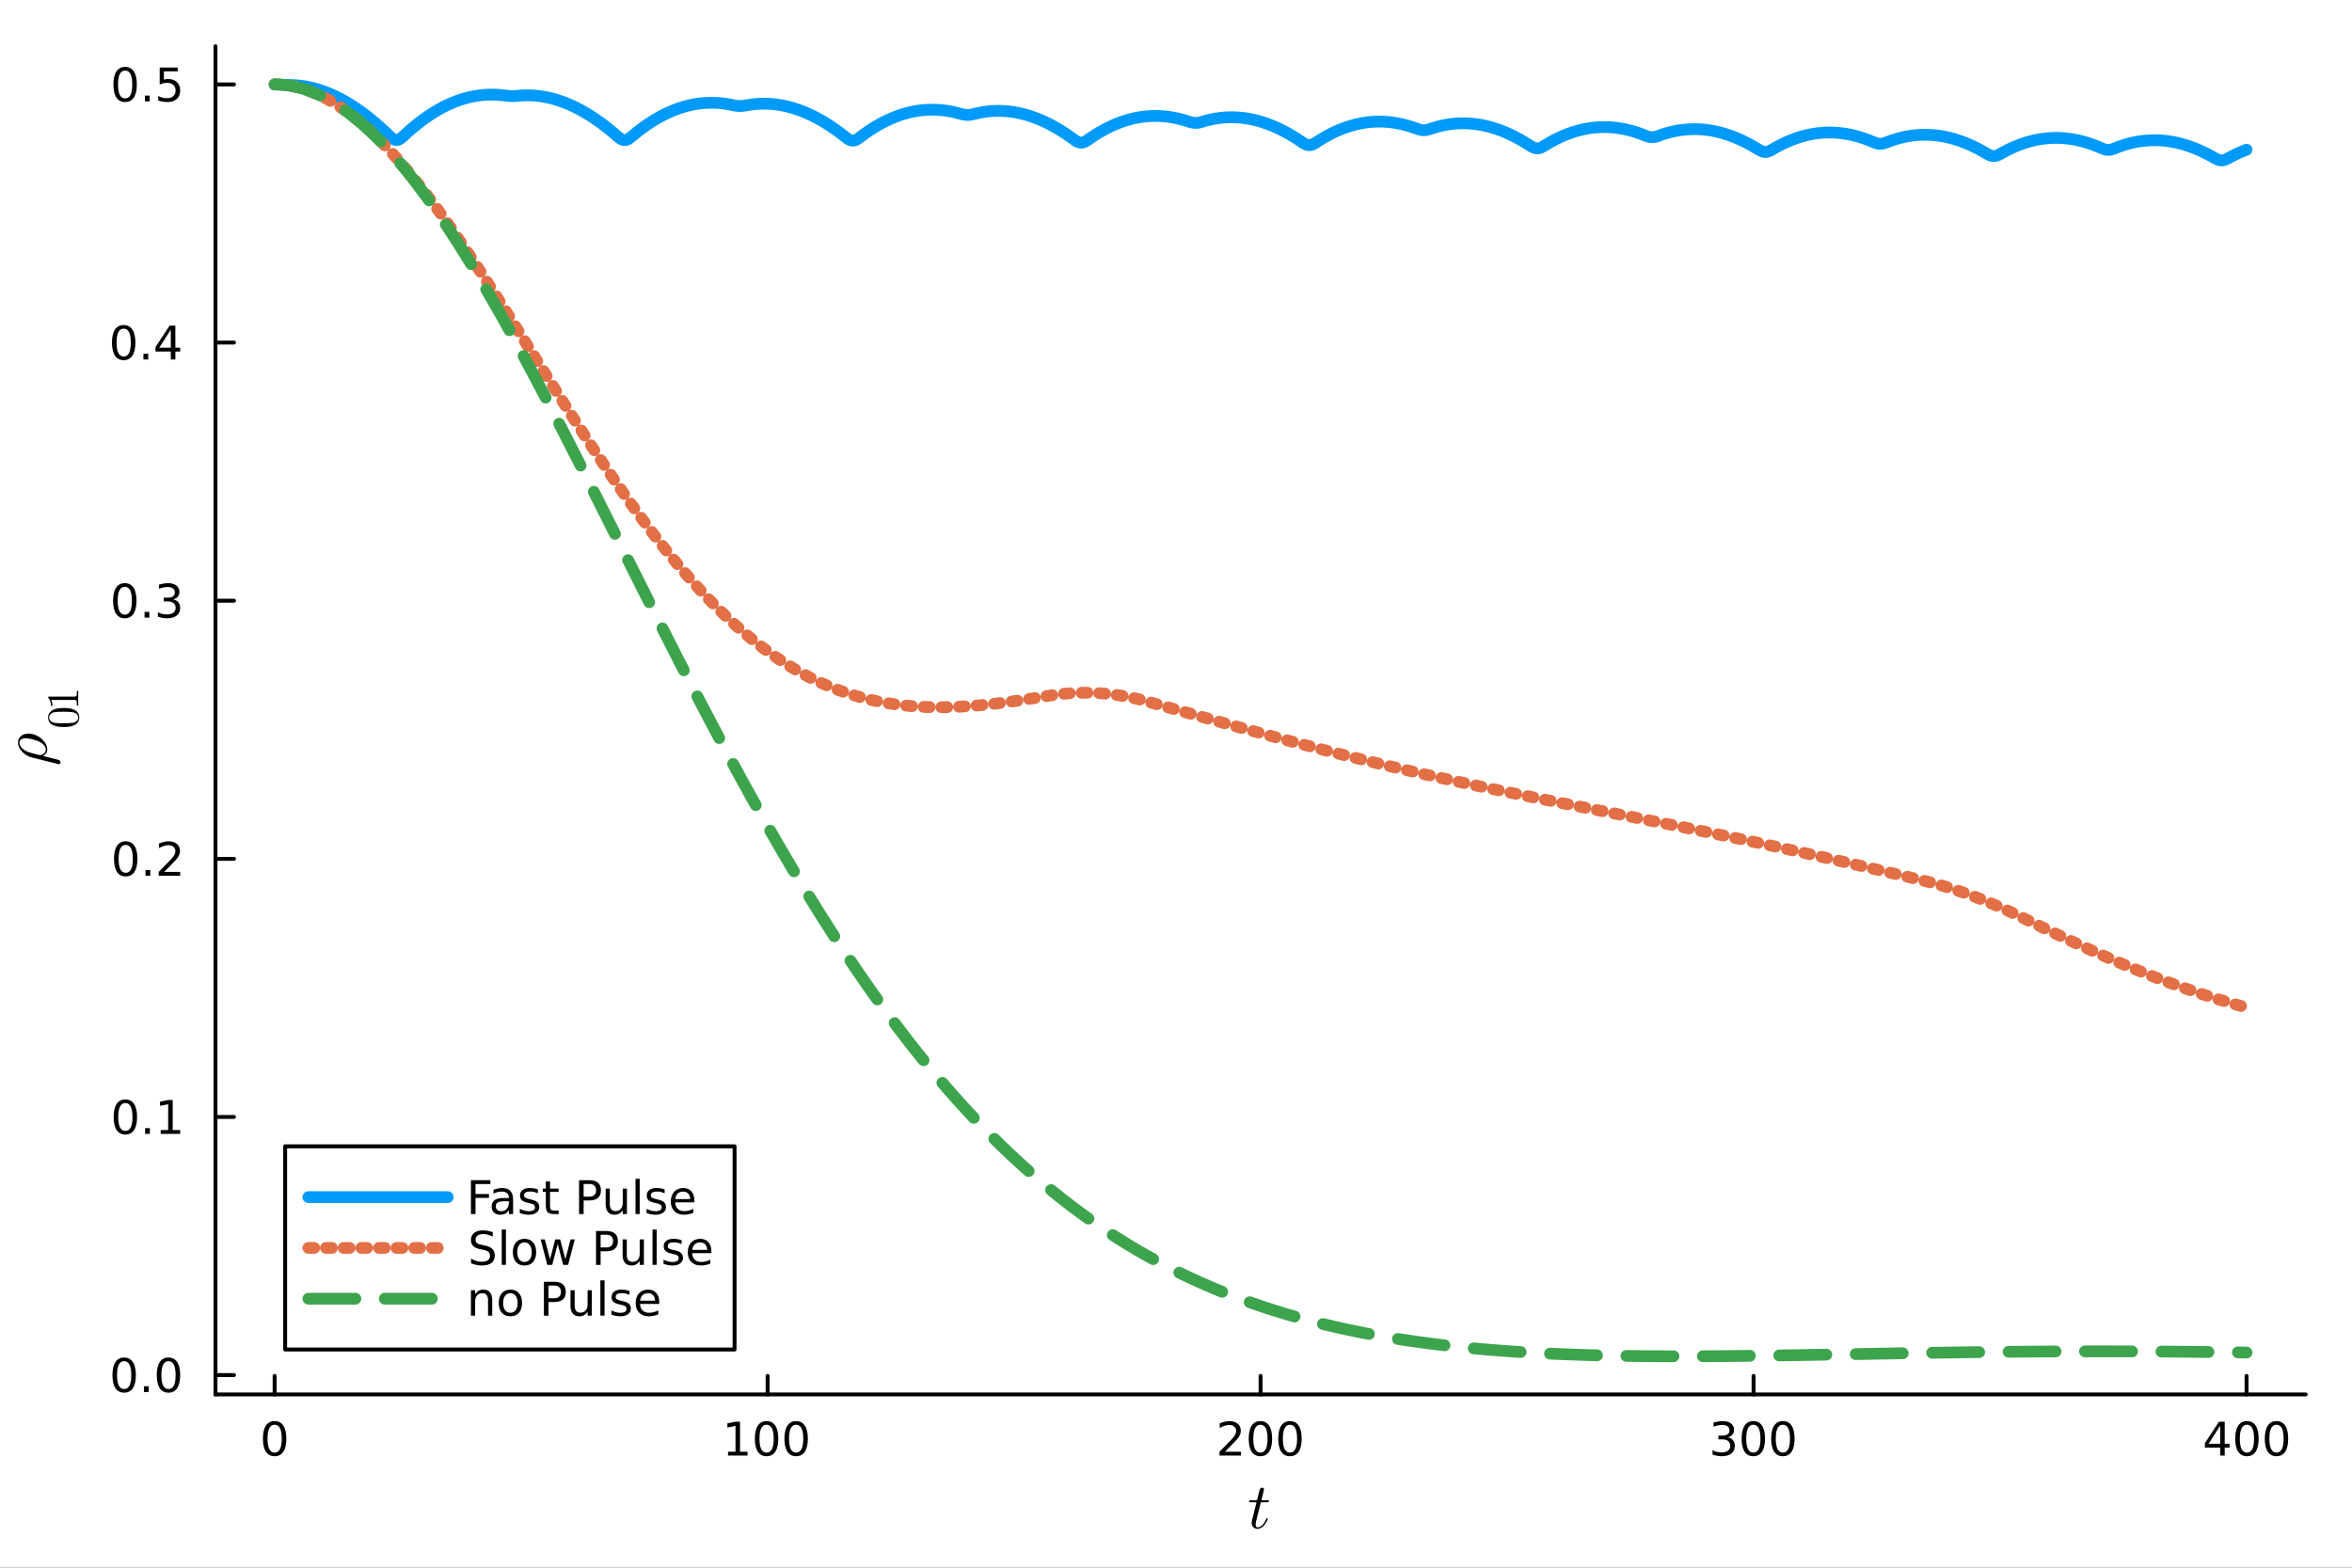 <?xml version="1.0" encoding="utf-8"?>
<svg xmlns="http://www.w3.org/2000/svg" xmlns:xlink="http://www.w3.org/1999/xlink" width="600" height="400" viewBox="0 0 2400 1600">
<rect x="0" y="0" width="2400" height="1600" fill="#333333" stroke="none"/>
<defs>
  <clipPath id="clip980">
    <rect x="0" y="0" width="2400" height="1600"/>
  </clipPath>
</defs>
<path clip-path="url(#clip980)" d="M0 1600 L2400 1600 L2400 0 L0 0  Z" fill="#ffffff" fill-rule="evenodd" fill-opacity="1"/>
<defs>
  <clipPath id="clip981">
    <rect x="480" y="0" width="1681" height="1600"/>
  </clipPath>
</defs>
<path clip-path="url(#clip980)" d="M219.866 1423.18 L2352.76 1423.18 L2352.76 47.244 L219.866 47.244  Z" fill="#ffffff" fill-rule="evenodd" fill-opacity="1"/>
<defs>
  <clipPath id="clip982">
    <rect x="219" y="47" width="2134" height="1377"/>
  </clipPath>
</defs>
<polyline clip-path="url(#clip980)" style="stroke:#000000; stroke-linecap:round; stroke-linejoin:round; stroke-width:4; stroke-opacity:1; fill:none" points="219.866,1423.18 2352.76,1423.18 "/>
<polyline clip-path="url(#clip980)" style="stroke:#000000; stroke-linecap:round; stroke-linejoin:round; stroke-width:4; stroke-opacity:1; fill:none" points="280.231,1423.18 280.231,1404.28 "/>
<polyline clip-path="url(#clip980)" style="stroke:#000000; stroke-linecap:round; stroke-linejoin:round; stroke-width:4; stroke-opacity:1; fill:none" points="783.271,1423.18 783.271,1404.28 "/>
<polyline clip-path="url(#clip980)" style="stroke:#000000; stroke-linecap:round; stroke-linejoin:round; stroke-width:4; stroke-opacity:1; fill:none" points="1286.31,1423.18 1286.31,1404.28 "/>
<polyline clip-path="url(#clip980)" style="stroke:#000000; stroke-linecap:round; stroke-linejoin:round; stroke-width:4; stroke-opacity:1; fill:none" points="1789.35,1423.18 1789.35,1404.28 "/>
<polyline clip-path="url(#clip980)" style="stroke:#000000; stroke-linecap:round; stroke-linejoin:round; stroke-width:4; stroke-opacity:1; fill:none" points="2292.39,1423.18 2292.39,1404.28 "/>
<path clip-path="url(#clip980)" d="M280.231 1454.1 Q276.62 1454.1 274.791 1457.66 Q272.986 1461.2 272.986 1468.33 Q272.986 1475.44 274.791 1479.01 Q276.62 1482.55 280.231 1482.55 Q283.865 1482.55 285.671 1479.01 Q287.5 1475.44 287.5 1468.33 Q287.5 1461.2 285.671 1457.66 Q283.865 1454.1 280.231 1454.1 M280.231 1450.39 Q286.041 1450.39 289.097 1455 Q292.175 1459.58 292.175 1468.33 Q292.175 1477.06 289.097 1481.67 Q286.041 1486.25 280.231 1486.25 Q274.421 1486.25 271.342 1481.67 Q268.287 1477.06 268.287 1468.33 Q268.287 1459.58 271.342 1455 Q274.421 1450.39 280.231 1450.39 Z" fill="#000000" fill-rule="nonzero" fill-opacity="1" /><path clip-path="url(#clip980)" d="M742.878 1481.64 L750.517 1481.64 L750.517 1455.28 L742.206 1456.95 L742.206 1452.69 L750.47 1451.02 L755.146 1451.02 L755.146 1481.64 L762.785 1481.64 L762.785 1485.58 L742.878 1485.58 L742.878 1481.64 Z" fill="#000000" fill-rule="nonzero" fill-opacity="1" /><path clip-path="url(#clip980)" d="M782.229 1454.1 Q778.618 1454.1 776.79 1457.66 Q774.984 1461.2 774.984 1468.33 Q774.984 1475.44 776.79 1479.01 Q778.618 1482.55 782.229 1482.55 Q785.864 1482.55 787.669 1479.01 Q789.498 1475.44 789.498 1468.33 Q789.498 1461.2 787.669 1457.66 Q785.864 1454.1 782.229 1454.1 M782.229 1450.39 Q788.04 1450.39 791.095 1455 Q794.174 1459.58 794.174 1468.33 Q794.174 1477.06 791.095 1481.67 Q788.04 1486.25 782.229 1486.25 Q776.419 1486.25 773.341 1481.67 Q770.285 1477.06 770.285 1468.33 Q770.285 1459.58 773.341 1455 Q776.419 1450.39 782.229 1450.39 Z" fill="#000000" fill-rule="nonzero" fill-opacity="1" /><path clip-path="url(#clip980)" d="M812.391 1454.1 Q808.78 1454.1 806.952 1457.66 Q805.146 1461.2 805.146 1468.33 Q805.146 1475.44 806.952 1479.01 Q808.78 1482.55 812.391 1482.55 Q816.026 1482.55 817.831 1479.01 Q819.66 1475.44 819.66 1468.33 Q819.66 1461.2 817.831 1457.66 Q816.026 1454.1 812.391 1454.1 M812.391 1450.39 Q818.201 1450.39 821.257 1455 Q824.336 1459.58 824.336 1468.33 Q824.336 1477.06 821.257 1481.67 Q818.201 1486.25 812.391 1486.25 Q806.581 1486.25 803.502 1481.67 Q800.447 1477.06 800.447 1468.33 Q800.447 1459.58 803.502 1455 Q806.581 1450.39 812.391 1450.39 Z" fill="#000000" fill-rule="nonzero" fill-opacity="1" /><path clip-path="url(#clip980)" d="M1250 1481.64 L1266.32 1481.64 L1266.32 1485.58 L1244.38 1485.58 L1244.38 1481.64 Q1247.04 1478.89 1251.62 1474.26 Q1256.23 1469.61 1257.41 1468.27 Q1259.66 1465.74 1260.54 1464.01 Q1261.44 1462.25 1261.44 1460.56 Q1261.44 1457.8 1259.49 1456.07 Q1257.57 1454.33 1254.47 1454.33 Q1252.27 1454.33 1249.82 1455.09 Q1247.39 1455.86 1244.61 1457.41 L1244.61 1452.69 Q1247.43 1451.55 1249.89 1450.97 Q1252.34 1450.39 1254.38 1450.39 Q1259.75 1450.39 1262.94 1453.08 Q1266.14 1455.77 1266.14 1460.26 Q1266.14 1462.39 1265.33 1464.31 Q1264.54 1466.2 1262.43 1468.8 Q1261.86 1469.47 1258.75 1472.69 Q1255.65 1475.88 1250 1481.64 Z" fill="#000000" fill-rule="nonzero" fill-opacity="1" /><path clip-path="url(#clip980)" d="M1286.14 1454.1 Q1282.53 1454.1 1280.7 1457.66 Q1278.89 1461.2 1278.89 1468.33 Q1278.89 1475.44 1280.7 1479.01 Q1282.53 1482.55 1286.14 1482.55 Q1289.77 1482.55 1291.58 1479.01 Q1293.41 1475.44 1293.41 1468.33 Q1293.41 1461.2 1291.58 1457.66 Q1289.77 1454.1 1286.14 1454.1 M1286.14 1450.39 Q1291.95 1450.39 1295 1455 Q1298.08 1459.58 1298.08 1468.33 Q1298.08 1477.06 1295 1481.67 Q1291.95 1486.25 1286.14 1486.25 Q1280.33 1486.25 1277.25 1481.67 Q1274.19 1477.06 1274.19 1468.33 Q1274.19 1459.58 1277.25 1455 Q1280.33 1450.39 1286.14 1450.39 Z" fill="#000000" fill-rule="nonzero" fill-opacity="1" /><path clip-path="url(#clip980)" d="M1316.3 1454.1 Q1312.69 1454.1 1310.86 1457.66 Q1309.05 1461.2 1309.05 1468.33 Q1309.05 1475.44 1310.86 1479.01 Q1312.69 1482.55 1316.3 1482.55 Q1319.93 1482.55 1321.74 1479.01 Q1323.57 1475.44 1323.57 1468.33 Q1323.57 1461.2 1321.74 1457.66 Q1319.93 1454.1 1316.3 1454.1 M1316.3 1450.39 Q1322.11 1450.39 1325.17 1455 Q1328.24 1459.58 1328.24 1468.33 Q1328.24 1477.06 1325.17 1481.67 Q1322.11 1486.25 1316.3 1486.25 Q1310.49 1486.25 1307.41 1481.67 Q1304.35 1477.06 1304.35 1468.33 Q1304.35 1459.58 1307.41 1455 Q1310.49 1450.39 1316.3 1450.39 Z" fill="#000000" fill-rule="nonzero" fill-opacity="1" /><path clip-path="url(#clip980)" d="M1763.11 1466.95 Q1766.47 1467.66 1768.34 1469.93 Q1770.24 1472.2 1770.24 1475.53 Q1770.24 1480.65 1766.72 1483.45 Q1763.21 1486.25 1756.72 1486.25 Q1754.55 1486.25 1752.23 1485.81 Q1749.94 1485.39 1747.49 1484.54 L1747.49 1480.02 Q1749.43 1481.16 1751.75 1481.74 Q1754.06 1482.32 1756.59 1482.32 Q1760.98 1482.32 1763.27 1480.58 Q1765.59 1478.84 1765.59 1475.53 Q1765.59 1472.48 1763.44 1470.77 Q1761.31 1469.03 1757.49 1469.03 L1753.46 1469.03 L1753.46 1465.19 L1757.67 1465.19 Q1761.12 1465.19 1762.95 1463.82 Q1764.78 1462.43 1764.78 1459.84 Q1764.78 1457.18 1762.88 1455.77 Q1761.01 1454.33 1757.49 1454.33 Q1755.57 1454.33 1753.37 1454.75 Q1751.17 1455.16 1748.53 1456.04 L1748.53 1451.88 Q1751.19 1451.14 1753.51 1450.77 Q1755.84 1450.39 1757.9 1450.39 Q1763.23 1450.39 1766.33 1452.83 Q1769.43 1455.23 1769.43 1459.35 Q1769.43 1462.22 1767.79 1464.21 Q1766.15 1466.18 1763.11 1466.95 Z" fill="#000000" fill-rule="nonzero" fill-opacity="1" /><path clip-path="url(#clip980)" d="M1789.11 1454.1 Q1785.5 1454.1 1783.67 1457.66 Q1781.86 1461.2 1781.86 1468.33 Q1781.86 1475.44 1783.67 1479.01 Q1785.5 1482.55 1789.11 1482.55 Q1792.74 1482.55 1794.55 1479.01 Q1796.38 1475.44 1796.38 1468.33 Q1796.38 1461.2 1794.55 1457.66 Q1792.74 1454.1 1789.11 1454.1 M1789.11 1450.39 Q1794.92 1450.39 1797.97 1455 Q1801.05 1459.58 1801.05 1468.33 Q1801.05 1477.06 1797.97 1481.67 Q1794.92 1486.25 1789.11 1486.25 Q1783.3 1486.25 1780.22 1481.67 Q1777.16 1477.06 1777.16 1468.33 Q1777.16 1459.58 1780.22 1455 Q1783.3 1450.39 1789.11 1450.39 Z" fill="#000000" fill-rule="nonzero" fill-opacity="1" /><path clip-path="url(#clip980)" d="M1819.27 1454.1 Q1815.66 1454.1 1813.83 1457.66 Q1812.02 1461.2 1812.02 1468.33 Q1812.02 1475.44 1813.83 1479.01 Q1815.66 1482.55 1819.27 1482.55 Q1822.9 1482.55 1824.71 1479.01 Q1826.54 1475.44 1826.54 1468.33 Q1826.54 1461.2 1824.71 1457.66 Q1822.9 1454.1 1819.27 1454.1 M1819.27 1450.39 Q1825.08 1450.39 1828.14 1455 Q1831.21 1459.58 1831.21 1468.33 Q1831.21 1477.06 1828.14 1481.67 Q1825.08 1486.25 1819.27 1486.25 Q1813.46 1486.25 1810.38 1481.67 Q1807.33 1477.06 1807.33 1468.33 Q1807.33 1459.58 1810.38 1455 Q1813.46 1450.39 1819.27 1450.39 Z" fill="#000000" fill-rule="nonzero" fill-opacity="1" /><path clip-path="url(#clip980)" d="M2265.48 1455.09 L2253.68 1473.54 L2265.48 1473.54 L2265.48 1455.09 M2264.25 1451.02 L2270.13 1451.02 L2270.13 1473.54 L2275.06 1473.54 L2275.06 1477.43 L2270.13 1477.43 L2270.13 1485.58 L2265.48 1485.58 L2265.48 1477.43 L2249.88 1477.43 L2249.88 1472.92 L2264.25 1451.02 Z" fill="#000000" fill-rule="nonzero" fill-opacity="1" /><path clip-path="url(#clip980)" d="M2292.8 1454.1 Q2289.19 1454.1 2287.36 1457.66 Q2285.55 1461.2 2285.55 1468.33 Q2285.55 1475.44 2287.36 1479.01 Q2289.19 1482.55 2292.8 1482.55 Q2296.43 1482.55 2298.24 1479.01 Q2300.06 1475.44 2300.06 1468.33 Q2300.06 1461.2 2298.24 1457.66 Q2296.43 1454.1 2292.8 1454.1 M2292.8 1450.39 Q2298.61 1450.39 2301.66 1455 Q2304.74 1459.58 2304.74 1468.33 Q2304.74 1477.06 2301.66 1481.67 Q2298.61 1486.25 2292.8 1486.25 Q2286.99 1486.25 2283.91 1481.67 Q2280.85 1477.06 2280.85 1468.33 Q2280.85 1459.58 2283.91 1455 Q2286.99 1450.39 2292.8 1450.39 Z" fill="#000000" fill-rule="nonzero" fill-opacity="1" /><path clip-path="url(#clip980)" d="M2322.96 1454.1 Q2319.35 1454.1 2317.52 1457.66 Q2315.71 1461.2 2315.71 1468.33 Q2315.71 1475.44 2317.52 1479.01 Q2319.35 1482.55 2322.96 1482.55 Q2326.59 1482.55 2328.4 1479.01 Q2330.23 1475.44 2330.23 1468.33 Q2330.23 1461.2 2328.4 1457.66 Q2326.59 1454.1 2322.96 1454.1 M2322.96 1450.39 Q2328.77 1450.39 2331.82 1455 Q2334.9 1459.58 2334.9 1468.33 Q2334.9 1477.06 2331.82 1481.67 Q2328.77 1486.25 2322.96 1486.25 Q2317.15 1486.25 2314.07 1481.67 Q2311.01 1477.06 2311.01 1468.33 Q2311.01 1459.58 2314.07 1455 Q2317.15 1450.39 2322.96 1450.39 Z" fill="#000000" fill-rule="nonzero" fill-opacity="1" /><path clip-path="url(#clip980)" d="M1294.78 1531.91 Q1294.78 1532.81 1294.36 1533.04 Q1293.94 1533.23 1292.79 1533.23 L1286.6 1533.23 L1281.71 1552.69 Q1281.32 1554.39 1281.32 1555.84 Q1281.32 1557.45 1281.8 1558.16 Q1282.32 1558.87 1283.38 1558.87 Q1285.47 1558.87 1287.73 1556.97 Q1290.02 1555.07 1291.95 1550.43 Q1292.21 1549.82 1292.33 1549.69 Q1292.5 1549.53 1292.91 1549.53 Q1293.72 1549.53 1293.72 1550.17 Q1293.72 1550.4 1293.27 1551.43 Q1292.85 1552.46 1291.92 1553.97 Q1291.01 1555.49 1289.82 1556.9 Q1288.66 1558.32 1286.89 1559.35 Q1285.12 1560.35 1283.22 1560.35 Q1280.55 1560.35 1278.84 1558.64 Q1277.17 1556.94 1277.17 1554.26 Q1277.17 1553.39 1277.84 1550.62 Q1278.52 1547.82 1282.19 1533.23 L1276.36 1533.23 Q1275.56 1533.23 1275.23 1533.2 Q1274.94 1533.17 1274.72 1533.01 Q1274.52 1532.81 1274.52 1532.43 Q1274.52 1531.82 1274.78 1531.56 Q1275.04 1531.27 1275.36 1531.24 Q1275.72 1531.17 1276.52 1531.17 L1282.7 1531.17 L1285.28 1520.71 Q1285.54 1519.67 1286.18 1519.09 Q1286.86 1518.48 1287.25 1518.42 Q1287.63 1518.32 1287.92 1518.32 Q1288.79 1518.32 1289.31 1518.81 Q1289.82 1519.26 1289.82 1520.09 Q1289.82 1520.54 1287.12 1531.17 L1292.91 1531.17 Q1293.65 1531.17 1293.94 1531.2 Q1294.27 1531.24 1294.52 1531.4 Q1294.78 1531.56 1294.78 1531.91 Z" fill="#000000" fill-rule="nonzero" fill-opacity="1" /><polyline clip-path="url(#clip980)" style="stroke:#000000; stroke-linecap:round; stroke-linejoin:round; stroke-width:4; stroke-opacity:1; fill:none" points="219.866,1423.18 219.866,47.244 "/>
<polyline clip-path="url(#clip980)" style="stroke:#000000; stroke-linecap:round; stroke-linejoin:round; stroke-width:4; stroke-opacity:1; fill:none" points="219.866,1403.43 238.764,1403.43 "/>
<polyline clip-path="url(#clip980)" style="stroke:#000000; stroke-linecap:round; stroke-linejoin:round; stroke-width:4; stroke-opacity:1; fill:none" points="219.866,1139.98 238.764,1139.98 "/>
<polyline clip-path="url(#clip980)" style="stroke:#000000; stroke-linecap:round; stroke-linejoin:round; stroke-width:4; stroke-opacity:1; fill:none" points="219.866,876.532 238.764,876.532 "/>
<polyline clip-path="url(#clip980)" style="stroke:#000000; stroke-linecap:round; stroke-linejoin:round; stroke-width:4; stroke-opacity:1; fill:none" points="219.866,613.083 238.764,613.083 "/>
<polyline clip-path="url(#clip980)" style="stroke:#000000; stroke-linecap:round; stroke-linejoin:round; stroke-width:4; stroke-opacity:1; fill:none" points="219.866,349.634 238.764,349.634 "/>
<polyline clip-path="url(#clip980)" style="stroke:#000000; stroke-linecap:round; stroke-linejoin:round; stroke-width:4; stroke-opacity:1; fill:none" points="219.866,86.186 238.764,86.186 "/>
<path clip-path="url(#clip980)" d="M126.691 1389.23 Q123.08 1389.23 121.251 1392.79 Q119.445 1396.33 119.445 1403.46 Q119.445 1410.57 121.251 1414.14 Q123.08 1417.68 126.691 1417.68 Q130.325 1417.68 132.13 1414.14 Q133.959 1410.57 133.959 1403.46 Q133.959 1396.33 132.13 1392.79 Q130.325 1389.23 126.691 1389.23 M126.691 1385.52 Q132.501 1385.52 135.556 1390.13 Q138.635 1394.71 138.635 1403.46 Q138.635 1412.19 135.556 1416.8 Q132.501 1421.38 126.691 1421.38 Q120.88 1421.38 117.802 1416.8 Q114.746 1412.19 114.746 1403.46 Q114.746 1394.71 117.802 1390.13 Q120.88 1385.52 126.691 1385.52 Z" fill="#000000" fill-rule="nonzero" fill-opacity="1" /><path clip-path="url(#clip980)" d="M146.853 1414.83 L151.737 1414.83 L151.737 1420.71 L146.853 1420.71 L146.853 1414.83 Z" fill="#000000" fill-rule="nonzero" fill-opacity="1" /><path clip-path="url(#clip980)" d="M171.922 1389.23 Q168.311 1389.23 166.482 1392.79 Q164.677 1396.33 164.677 1403.46 Q164.677 1410.57 166.482 1414.14 Q168.311 1417.68 171.922 1417.68 Q175.556 1417.68 177.362 1414.14 Q179.19 1410.57 179.19 1403.46 Q179.19 1396.33 177.362 1392.79 Q175.556 1389.23 171.922 1389.23 M171.922 1385.52 Q177.732 1385.52 180.788 1390.13 Q183.866 1394.71 183.866 1403.46 Q183.866 1412.19 180.788 1416.8 Q177.732 1421.38 171.922 1421.38 Q166.112 1421.38 163.033 1416.8 Q159.978 1412.19 159.978 1403.46 Q159.978 1394.71 163.033 1390.13 Q166.112 1385.52 171.922 1385.52 Z" fill="#000000" fill-rule="nonzero" fill-opacity="1" /><path clip-path="url(#clip980)" d="M127.917 1125.78 Q124.306 1125.78 122.478 1129.34 Q120.672 1132.89 120.672 1140.02 Q120.672 1147.12 122.478 1150.69 Q124.306 1154.23 127.917 1154.23 Q131.552 1154.23 133.357 1150.69 Q135.186 1147.12 135.186 1140.02 Q135.186 1132.89 133.357 1129.34 Q131.552 1125.78 127.917 1125.78 M127.917 1122.08 Q133.728 1122.08 136.783 1126.68 Q139.862 1131.27 139.862 1140.02 Q139.862 1148.74 136.783 1153.35 Q133.728 1157.93 127.917 1157.93 Q122.107 1157.93 119.029 1153.35 Q115.973 1148.74 115.973 1140.02 Q115.973 1131.27 119.029 1126.68 Q122.107 1122.08 127.917 1122.08 Z" fill="#000000" fill-rule="nonzero" fill-opacity="1" /><path clip-path="url(#clip980)" d="M148.079 1151.38 L152.964 1151.38 L152.964 1157.26 L148.079 1157.26 L148.079 1151.38 Z" fill="#000000" fill-rule="nonzero" fill-opacity="1" /><path clip-path="url(#clip980)" d="M163.959 1153.33 L171.598 1153.33 L171.598 1126.96 L163.288 1128.63 L163.288 1124.37 L171.552 1122.7 L176.227 1122.7 L176.227 1153.33 L183.866 1153.33 L183.866 1157.26 L163.959 1157.26 L163.959 1153.33 Z" fill="#000000" fill-rule="nonzero" fill-opacity="1" /><path clip-path="url(#clip980)" d="M128.288 862.331 Q124.677 862.331 122.848 865.895 Q121.043 869.437 121.043 876.567 Q121.043 883.673 122.848 887.238 Q124.677 890.779 128.288 890.779 Q131.922 890.779 133.728 887.238 Q135.556 883.673 135.556 876.567 Q135.556 869.437 133.728 865.895 Q131.922 862.331 128.288 862.331 M128.288 858.627 Q134.098 858.627 137.154 863.233 Q140.232 867.817 140.232 876.567 Q140.232 885.293 137.154 889.9 Q134.098 894.483 128.288 894.483 Q122.478 894.483 119.399 889.9 Q116.343 885.293 116.343 876.567 Q116.343 867.817 119.399 863.233 Q122.478 858.627 128.288 858.627 Z" fill="#000000" fill-rule="nonzero" fill-opacity="1" /><path clip-path="url(#clip980)" d="M148.45 887.932 L153.334 887.932 L153.334 893.812 L148.45 893.812 L148.45 887.932 Z" fill="#000000" fill-rule="nonzero" fill-opacity="1" /><path clip-path="url(#clip980)" d="M167.547 889.877 L183.866 889.877 L183.866 893.812 L161.922 893.812 L161.922 889.877 Q164.584 887.122 169.167 882.492 Q173.774 877.84 174.954 876.497 Q177.2 873.974 178.079 872.238 Q178.982 870.479 178.982 868.789 Q178.982 866.034 177.038 864.298 Q175.116 862.562 172.014 862.562 Q169.815 862.562 167.362 863.326 Q164.931 864.09 162.153 865.641 L162.153 860.918 Q164.977 859.784 167.431 859.206 Q169.885 858.627 171.922 858.627 Q177.292 858.627 180.487 861.312 Q183.681 863.997 183.681 868.488 Q183.681 870.618 182.871 872.539 Q182.084 874.437 179.977 877.03 Q179.399 877.701 176.297 880.918 Q173.195 884.113 167.547 889.877 Z" fill="#000000" fill-rule="nonzero" fill-opacity="1" /><path clip-path="url(#clip980)" d="M127.339 598.882 Q123.728 598.882 121.899 602.447 Q120.093 605.988 120.093 613.118 Q120.093 620.224 121.899 623.789 Q123.728 627.331 127.339 627.331 Q130.973 627.331 132.779 623.789 Q134.607 620.224 134.607 613.118 Q134.607 605.988 132.779 602.447 Q130.973 598.882 127.339 598.882 M127.339 595.178 Q133.149 595.178 136.204 599.785 Q139.283 604.368 139.283 613.118 Q139.283 621.845 136.204 626.451 Q133.149 631.034 127.339 631.034 Q121.529 631.034 118.45 626.451 Q115.394 621.845 115.394 613.118 Q115.394 604.368 118.45 599.785 Q121.529 595.178 127.339 595.178 Z" fill="#000000" fill-rule="nonzero" fill-opacity="1" /><path clip-path="url(#clip980)" d="M147.501 624.484 L152.385 624.484 L152.385 630.363 L147.501 630.363 L147.501 624.484 Z" fill="#000000" fill-rule="nonzero" fill-opacity="1" /><path clip-path="url(#clip980)" d="M176.737 611.729 Q180.093 612.447 181.968 614.715 Q183.866 616.984 183.866 620.317 Q183.866 625.433 180.348 628.233 Q176.829 631.034 170.348 631.034 Q168.172 631.034 165.857 630.595 Q163.565 630.178 161.112 629.321 L161.112 624.808 Q163.056 625.942 165.371 626.521 Q167.686 627.099 170.209 627.099 Q174.607 627.099 176.899 625.363 Q179.214 623.627 179.214 620.317 Q179.214 617.261 177.061 615.548 Q174.931 613.812 171.112 613.812 L167.084 613.812 L167.084 609.97 L171.297 609.97 Q174.746 609.97 176.575 608.604 Q178.403 607.215 178.403 604.623 Q178.403 601.96 176.505 600.548 Q174.63 599.113 171.112 599.113 Q169.19 599.113 166.991 599.53 Q164.792 599.947 162.153 600.826 L162.153 596.66 Q164.815 595.919 167.13 595.548 Q169.468 595.178 171.528 595.178 Q176.852 595.178 179.954 597.609 Q183.056 600.016 183.056 604.136 Q183.056 607.007 181.413 608.997 Q179.769 610.965 176.737 611.729 Z" fill="#000000" fill-rule="nonzero" fill-opacity="1" /><path clip-path="url(#clip980)" d="M126.205 335.433 Q122.593 335.433 120.765 338.998 Q118.959 342.54 118.959 349.669 Q118.959 356.776 120.765 360.34 Q122.593 363.882 126.205 363.882 Q129.839 363.882 131.644 360.34 Q133.473 356.776 133.473 349.669 Q133.473 342.54 131.644 338.998 Q129.839 335.433 126.205 335.433 M126.205 331.729 Q132.015 331.729 135.07 336.336 Q138.149 340.919 138.149 349.669 Q138.149 358.396 135.07 363.002 Q132.015 367.586 126.205 367.586 Q120.394 367.586 117.316 363.002 Q114.26 358.396 114.26 349.669 Q114.26 340.919 117.316 336.336 Q120.394 331.729 126.205 331.729 Z" fill="#000000" fill-rule="nonzero" fill-opacity="1" /><path clip-path="url(#clip980)" d="M146.366 361.035 L151.251 361.035 L151.251 366.914 L146.366 366.914 L146.366 361.035 Z" fill="#000000" fill-rule="nonzero" fill-opacity="1" /><path clip-path="url(#clip980)" d="M174.283 336.428 L162.477 354.877 L174.283 354.877 L174.283 336.428 M173.056 332.354 L178.936 332.354 L178.936 354.877 L183.866 354.877 L183.866 358.766 L178.936 358.766 L178.936 366.914 L174.283 366.914 L174.283 358.766 L158.681 358.766 L158.681 354.252 L173.056 332.354 Z" fill="#000000" fill-rule="nonzero" fill-opacity="1" /><path clip-path="url(#clip980)" d="M127.686 71.984 Q124.075 71.984 122.246 75.549 Q120.441 79.091 120.441 86.22 Q120.441 93.327 122.246 96.892 Q124.075 100.433 127.686 100.433 Q131.32 100.433 133.126 96.892 Q134.954 93.327 134.954 86.22 Q134.954 79.091 133.126 75.549 Q131.32 71.984 127.686 71.984 M127.686 68.281 Q133.496 68.281 136.552 72.887 Q139.63 77.47 139.63 86.22 Q139.63 94.947 136.552 99.554 Q133.496 104.137 127.686 104.137 Q121.876 104.137 118.797 99.554 Q115.742 94.947 115.742 86.22 Q115.742 77.47 118.797 72.887 Q121.876 68.281 127.686 68.281 Z" fill="#000000" fill-rule="nonzero" fill-opacity="1" /><path clip-path="url(#clip980)" d="M147.848 97.586 L152.732 97.586 L152.732 103.466 L147.848 103.466 L147.848 97.586 Z" fill="#000000" fill-rule="nonzero" fill-opacity="1" /><path clip-path="url(#clip980)" d="M162.964 68.906 L181.32 68.906 L181.32 72.841 L167.246 72.841 L167.246 81.313 Q168.264 80.966 169.283 80.804 Q170.302 80.619 171.32 80.619 Q177.107 80.619 180.487 83.79 Q183.866 86.961 183.866 92.378 Q183.866 97.956 180.394 101.058 Q176.922 104.137 170.602 104.137 Q168.427 104.137 166.158 103.767 Q163.913 103.396 161.505 102.655 L161.505 97.956 Q163.589 99.091 165.811 99.646 Q168.033 100.202 170.51 100.202 Q174.514 100.202 176.852 98.095 Q179.19 95.989 179.19 92.378 Q179.19 88.767 176.852 86.66 Q174.514 84.554 170.51 84.554 Q168.635 84.554 166.76 84.97 Q164.908 85.387 162.964 86.267 L162.964 68.906 Z" fill="#000000" fill-rule="nonzero" fill-opacity="1" /><path clip-path="url(#clip980)" d="M29.108 748.745 Q33.874 748.745 38.351 751.192 Q42.828 753.608 45.533 757.408 Q48.238 761.176 48.238 764.976 Q48.238 769.26 43.794 771.482 Q59.929 775.508 60.347 775.733 Q61.732 776.667 61.732 778.02 Q61.732 778.857 61.217 779.372 Q60.734 779.888 59.961 779.888 Q59.703 779.855 58.898 779.662 L32.972 773.221 Q26.95 771.74 22.667 767.263 Q18.351 762.754 18.351 757.923 Q18.351 754.091 21.217 751.418 Q24.084 748.745 29.108 748.745 M26.274 753.479 Q23.053 753.479 21.443 754.767 Q19.8 756.055 19.8 758.052 Q19.8 759.888 21.282 762.11 Q22.763 764.3 26.048 766.232 Q27.948 767.263 30.299 768.004 Q32.651 768.744 38.447 770.194 Q40.766 770.709 40.895 770.709 Q41.153 770.709 41.733 770.58 Q42.312 770.419 43.214 770.033 Q44.084 769.614 44.856 769.034 Q45.629 768.455 46.209 767.392 Q46.757 766.329 46.757 765.041 Q46.757 763.044 45.146 760.918 Q43.504 758.761 40.509 757.183 Q38.093 755.862 33.552 754.67 Q28.979 753.479 26.274 753.479 Z" fill="#000000" fill-rule="nonzero" fill-opacity="1" /><path clip-path="url(#clip980)" d="M65.101 742.004 Q58.316 742.004 54.618 740.291 Q49.117 737.901 49.117 732.265 Q49.117 731.07 49.456 729.83 Q49.771 728.568 51.011 726.99 Q52.251 725.389 54.28 724.42 Q58.203 722.571 65.101 722.571 Q71.842 722.571 75.517 724.284 Q80.882 726.787 80.882 732.31 Q80.882 734.384 79.823 736.503 Q78.763 738.6 76.216 739.93 Q72.406 742.004 65.101 742.004 M64.538 738.171 Q71.504 738.171 74.277 737.675 Q77.275 737.112 78.583 735.579 Q79.868 734.023 79.868 732.31 Q79.868 730.461 78.493 728.928 Q77.095 727.373 74.096 726.899 Q71.143 726.381 64.538 726.403 Q58.113 726.403 55.543 726.854 Q52.544 727.463 51.349 729.086 Q50.132 730.687 50.132 732.31 Q50.132 732.919 50.312 733.572 Q50.493 734.204 51.011 735.128 Q51.53 736.052 52.815 736.774 Q54.1 737.473 56.039 737.811 Q58.541 738.171 64.538 738.171 Z" fill="#000000" fill-rule="nonzero" fill-opacity="1" /><path clip-path="url(#clip980)" d="M53.514 720.441 L52.071 720.441 Q52.071 714.895 49.117 712.032 Q49.117 711.243 49.298 711.108 Q49.478 710.973 50.312 710.973 L76.216 710.973 Q77.591 710.973 78.019 710.296 Q78.447 709.62 78.447 706.667 L78.447 705.201 L79.868 705.201 Q79.732 706.824 79.732 712.686 Q79.732 718.547 79.868 720.148 L78.447 720.148 L78.447 718.683 Q78.447 715.774 78.042 715.076 Q77.613 714.377 76.216 714.377 L52.296 714.377 Q53.514 716.789 53.514 720.441 Z" fill="#000000" fill-rule="nonzero" fill-opacity="1" /><polyline clip-path="url(#clip982)" style="stroke:#009af9; stroke-linecap:round; stroke-linejoin:round; stroke-width:12; stroke-opacity:1; fill:none" points="280.231,86.186 282.243,86.209 284.255,86.273 286.268,86.37 288.28,86.484 290.292,86.6 292.304,86.699 294.316,86.769 296.328,86.801 298.341,86.847 300.353,86.937 302.365,87.07 304.377,87.246 306.389,87.464 308.401,87.725 310.413,88.028 312.426,88.373 314.438,88.759 316.45,89.187 318.462,89.656 320.474,90.167 322.486,90.718 324.499,91.311 326.511,91.944 328.523,92.617 330.535,93.331 332.547,94.085 334.559,94.879 336.572,95.712 338.584,96.585 340.596,97.498 342.608,98.45 344.62,99.442 346.632,100.472 348.645,101.541 350.657,102.648 352.669,103.794 354.681,104.978 356.693,106.2 358.705,107.46 360.717,108.758 362.73,110.093 364.742,111.466 366.754,112.875 368.766,114.321 370.778,115.804 372.79,117.323 374.803,118.879 376.815,120.47 378.827,122.098 380.839,123.761 382.851,125.459 384.863,127.192 386.876,128.961 388.888,130.764 390.9,132.601 392.912,134.473 394.924,136.378 396.936,138.317 398.949,140.192 400.961,141.73 402.973,142.69 404.985,142.927 406.997,142.409 409.009,141.223 411.021,139.56 413.034,137.689 415.046,135.834 417.058,134.024 419.07,132.256 421.082,130.532 423.094,128.85 425.107,127.212 427.119,125.616 429.131,124.063 431.143,122.553 433.155,121.085 435.167,119.66 437.18,118.278 439.192,116.939 441.204,115.642 443.216,114.388 445.228,113.177 447.24,112.008 449.253,110.883 451.265,109.799 453.277,108.759 455.289,107.761 457.301,106.807 459.313,105.894 461.325,105.025 463.338,104.198 465.35,103.414 467.362,102.673 469.374,101.974 471.386,101.318 473.398,100.705 475.411,100.134 477.423,99.605 479.435,99.12 481.447,98.676 483.459,98.275 485.471,97.917 487.484,97.6 489.496,97.326 491.508,97.095 493.52,96.905 495.532,96.757 497.544,96.652 499.557,96.588 501.569,96.567 503.581,96.587 505.593,96.648 507.605,96.751 509.617,96.896 511.629,97.082 513.642,97.31 515.654,97.557 517.666,97.786 519.678,97.962 521.69,98.061 523.702,98.069 525.715,97.989 527.727,97.835 529.739,97.642 531.751,97.483 533.763,97.369 535.775,97.297 537.788,97.269 539.8,97.284 541.812,97.341 543.824,97.441 545.836,97.583 547.848,97.767 549.861,97.993 551.873,98.261 553.885,98.57 555.897,98.92 557.909,99.311 559.921,99.744 561.933,100.217 563.946,100.731 565.958,101.285 567.97,101.88 569.982,102.514 571.994,103.189 574.006,103.904 576.019,104.659 578.031,105.453 580.043,106.286 582.055,107.159 584.067,108.07 586.079,109.021 588.092,110.01 590.104,111.038 592.116,112.104 594.128,113.209 596.14,114.351 598.152,115.532 600.165,116.749 602.177,118.005 604.189,119.297 606.201,120.627 608.213,121.994 610.225,123.397 612.237,124.837 614.25,126.313 616.262,127.825 618.274,129.373 620.286,130.956 622.298,132.575 624.31,134.229 626.323,135.919 628.335,137.643 630.347,139.393 632.359,141.017 634.371,142.264 636.383,142.941 638.396,142.946 640.408,142.283 642.42,141.063 644.432,139.481 646.444,137.789 648.456,136.135 650.469,134.525 652.481,132.958 654.493,131.434 656.505,129.952 658.517,128.514 660.529,127.119 662.541,125.766 664.554,124.456 666.566,123.188 668.578,121.963 670.59,120.781 672.602,119.642 674.614,118.544 676.627,117.49 678.639,116.478 680.651,115.508 682.663,114.581 684.675,113.697 686.687,112.855 688.7,112.055 690.712,111.298 692.724,110.583 694.736,109.91 696.748,109.28 698.76,108.693 700.773,108.147 702.785,107.644 704.797,107.183 706.809,106.764 708.821,106.387 710.833,106.052 712.845,105.76 714.858,105.509 716.87,105.3 718.882,105.133 720.894,105.008 722.906,104.924 724.918,104.882 726.931,104.882 728.943,104.922 730.955,105.005 732.967,105.128 734.979,105.293 736.991,105.499 739.004,105.746 741.016,106.033 743.028,106.361 745.04,106.73 747.052,107.138 749.064,107.547 751.077,107.895 753.089,108.129 755.101,108.217 757.113,108.147 759.125,107.933 761.137,107.611 763.149,107.245 765.162,106.916 767.174,106.631 769.186,106.389 771.198,106.191 773.21,106.036 775.222,105.923 777.235,105.852 779.247,105.824 781.259,105.838 783.271,105.893 785.283,105.991 787.295,106.13 789.308,106.31 791.32,106.532 793.332,106.795 795.344,107.098 797.356,107.443 799.368,107.828 801.381,108.254 803.393,108.721 805.405,109.227 807.417,109.774 809.429,110.361 811.441,110.988 813.453,111.654 815.466,112.36 817.478,113.105 819.49,113.89 821.502,114.714 823.514,115.576 825.526,116.478 827.539,117.418 829.551,118.396 831.563,119.413 833.575,120.468 835.587,121.561 837.599,122.691 839.612,123.859 841.624,125.065 843.636,126.307 845.648,127.587 847.66,128.904 849.672,130.257 851.685,131.646 853.697,133.072 855.709,134.534 857.721,136.031 859.733,137.565 861.745,139.133 863.757,140.709 865.77,142.101 867.782,143.093 869.794,143.532 871.806,143.353 873.818,142.59 875.83,141.368 877.843,139.882 879.855,138.362 881.867,136.885 883.879,135.452 885.891,134.061 887.903,132.714 889.916,131.41 891.928,130.148 893.94,128.929 895.952,127.753 897.964,126.619 899.976,125.528 901.989,124.479 904.001,123.473 906.013,122.509 908.025,121.587 910.037,120.708 912.049,119.871 914.061,119.076 916.074,118.324 918.086,117.613 920.098,116.945 922.11,116.319 924.122,115.736 926.134,115.194 928.147,114.694 930.159,114.236 932.171,113.82 934.183,113.446 936.195,113.114 938.207,112.824 940.22,112.575 942.232,112.368 944.244,112.203 946.256,112.079 948.268,111.996 950.28,111.955 952.293,111.955 954.305,111.997 956.317,112.079 958.329,112.203 960.341,112.367 962.353,112.572 964.365,112.818 966.378,113.105 968.39,113.432 970.402,113.799 972.414,114.207 974.426,114.655 976.438,115.143 978.451,115.67 980.463,116.222 982.475,116.724 984.487,117.1 986.499,117.292 988.511,117.274 990.524,117.053 992.536,116.665 994.548,116.175 996.56,115.685 998.572,115.24 1000.58,114.837 1002.6,114.479 1004.61,114.162 1006.62,113.889 1008.63,113.658 1010.65,113.47 1012.66,113.323 1014.67,113.219 1016.68,113.156 1018.69,113.135 1020.71,113.156 1022.72,113.218 1024.73,113.321 1026.74,113.466 1028.75,113.651 1030.77,113.878 1032.78,114.145 1034.79,114.453 1036.8,114.801 1038.82,115.19 1040.83,115.618 1042.84,116.088 1044.85,116.597 1046.86,117.146 1048.88,117.734 1050.89,118.362 1052.9,119.03 1054.91,119.737 1056.92,120.483 1058.94,121.268 1060.95,122.092 1062.96,122.954 1064.97,123.855 1066.99,124.795 1069,125.772 1071.01,126.788 1073.02,127.841 1075.03,128.932 1077.05,130.061 1079.06,131.227 1081.07,132.43 1083.08,133.669 1085.1,134.946 1087.11,136.26 1089.12,137.609 1091.13,138.995 1093.14,140.417 1095.16,141.875 1097.17,143.314 1099.18,144.537 1101.19,145.352 1103.2,145.635 1105.22,145.347 1107.23,144.537 1109.24,143.337 1111.25,141.941 1113.27,140.547 1115.28,139.197 1117.29,137.89 1119.3,136.626 1121.31,135.405 1123.33,134.227 1125.34,133.092 1127.35,131.999 1129.36,130.948 1131.37,129.94 1133.39,128.974 1135.4,128.05 1137.41,127.169 1139.42,126.33 1141.44,125.532 1143.45,124.777 1145.46,124.065 1147.47,123.394 1149.48,122.765 1151.5,122.178 1153.51,121.632 1155.52,121.129 1157.53,120.668 1159.55,120.248 1161.56,119.87 1163.57,119.533 1165.58,119.238 1167.59,118.985 1169.61,118.773 1171.62,118.603 1173.63,118.473 1175.64,118.385 1177.65,118.339 1179.67,118.333 1181.68,118.368 1183.69,118.444 1185.7,118.561 1187.72,118.719 1189.73,118.917 1191.74,119.156 1193.75,119.435 1195.76,119.755 1197.78,120.115 1199.79,120.514 1201.8,120.954 1203.81,121.434 1205.82,121.953 1207.84,122.512 1209.85,123.111 1211.86,123.748 1213.87,124.389 1215.89,124.939 1217.9,125.315 1219.91,125.46 1221.92,125.354 1223.93,125.019 1225.95,124.509 1227.96,123.91 1229.97,123.33 1231.98,122.793 1233.99,122.3 1236.01,121.85 1238.02,121.443 1240.03,121.079 1242.04,120.757 1244.06,120.476 1246.07,120.238 1248.08,120.042 1250.09,119.888 1252.1,119.775 1254.12,119.704 1256.13,119.674 1258.14,119.685 1260.15,119.738 1262.17,119.831 1264.18,119.966 1266.19,120.141 1268.2,120.357 1270.21,120.613 1272.23,120.91 1274.24,121.247 1276.25,121.624 1278.26,122.042 1280.27,122.499 1282.29,122.996 1284.3,123.532 1286.31,124.109 1288.32,124.724 1290.34,125.379 1292.35,126.073 1294.36,126.806 1296.37,127.577 1298.38,128.388 1300.4,129.237 1302.41,130.124 1304.42,131.049 1306.43,132.013 1308.44,133.014 1310.46,134.053 1312.47,135.129 1314.48,136.243 1316.49,137.394 1318.51,138.582 1320.52,139.806 1322.53,141.068 1324.54,142.366 1326.55,143.7 1328.57,145.067 1330.58,146.37 1332.59,147.411 1334.6,148.03 1336.62,148.134 1338.63,147.709 1340.64,146.828 1342.65,145.634 1344.66,144.319 1346.68,143.034 1348.69,141.791 1350.7,140.592 1352.71,139.436 1354.72,138.323 1356.74,137.252 1358.75,136.223 1360.76,135.237 1362.77,134.293 1364.79,133.391 1366.8,132.532 1368.81,131.714 1370.82,130.939 1372.83,130.205 1374.85,129.514 1376.86,128.864 1378.87,128.256 1380.88,127.69 1382.89,127.166 1384.91,126.683 1386.92,126.242 1388.93,125.842 1390.94,125.484 1392.96,125.168 1394.97,124.892 1396.98,124.658 1398.99,124.466 1401,124.314 1403.02,124.204 1405.03,124.134 1407.04,124.106 1409.05,124.118 1411.07,124.171 1413.08,124.265 1415.09,124.4 1417.1,124.575 1419.11,124.79 1421.13,125.046 1423.14,125.342 1425.15,125.678 1427.16,126.053 1429.17,126.469 1431.19,126.925 1433.2,127.42 1435.21,127.954 1437.22,128.528 1439.24,129.141 1441.25,129.794 1443.26,130.485 1445.27,131.212 1447.28,131.913 1449.3,132.483 1451.31,132.833 1453.32,132.913 1455.33,132.712 1457.34,132.267 1459.36,131.65 1461.37,130.973 1463.38,130.334 1465.39,129.739 1467.41,129.188 1469.42,128.679 1471.43,128.212 1473.44,127.788 1475.45,127.406 1477.47,127.066 1479.48,126.768 1481.49,126.511 1483.5,126.296 1485.51,126.123 1487.53,125.991 1489.54,125.9 1491.55,125.851 1493.56,125.842 1495.58,125.875 1497.59,125.948 1499.6,126.062 1501.61,126.216 1503.62,126.411 1505.64,126.646 1507.65,126.922 1509.66,127.237 1511.67,127.593 1513.69,127.989 1515.7,128.424 1517.71,128.899 1519.72,129.413 1521.73,129.967 1523.75,130.56 1525.76,131.192 1527.77,131.863 1529.78,132.573 1531.79,133.322 1533.81,134.109 1535.82,134.935 1537.83,135.799 1539.84,136.7 1541.86,137.64 1543.87,138.618 1545.88,139.633 1547.89,140.685 1549.9,141.775 1551.92,142.902 1553.93,144.065 1555.94,145.266 1557.95,146.503 1559.96,147.776 1561.98,149.067 1563.99,150.226 1566,151.071 1568.01,151.474 1570.03,151.374 1572.04,150.792 1574.05,149.825 1576.06,148.627 1578.07,147.386 1580.09,146.187 1582.1,145.032 1584.11,143.919 1586.12,142.849 1588.14,141.822 1590.15,140.837 1592.16,139.894 1594.17,138.993 1596.18,138.135 1598.2,137.318 1600.21,136.544 1602.22,135.811 1604.23,135.12 1606.24,134.47 1608.26,133.863 1610.27,133.297 1612.28,132.772 1614.29,132.289 1616.31,131.848 1618.32,131.448 1620.33,131.089 1622.34,130.772 1624.35,130.496 1626.37,130.261 1628.38,130.067 1630.39,129.914 1632.4,129.801 1634.41,129.73 1636.43,129.7 1638.44,129.71 1640.45,129.761 1642.46,129.852 1644.48,129.984 1646.49,130.156 1648.5,130.369 1650.51,130.621 1652.52,130.914 1654.54,131.246 1656.55,131.618 1658.56,132.03 1660.57,132.482 1662.59,132.972 1664.6,133.503 1666.61,134.072 1668.62,134.68 1670.63,135.328 1672.65,136.014 1674.66,136.739 1676.67,137.502 1678.68,138.298 1680.69,139.046 1682.71,139.633 1684.72,139.968 1686.73,140.002 1688.74,139.734 1690.76,139.208 1692.77,138.512 1694.78,137.78 1696.79,137.092 1698.8,136.447 1700.82,135.845 1702.83,135.285 1704.84,134.767 1706.85,134.292 1708.86,133.859 1710.88,133.467 1712.89,133.117 1714.9,132.809 1716.91,132.542 1718.93,132.317 1720.94,132.133 1722.95,131.989 1724.96,131.887 1726.97,131.826 1728.99,131.806 1731,131.826 1733.01,131.887 1735.02,131.988 1737.03,132.13 1739.05,132.312 1741.06,132.534 1743.07,132.797 1745.08,133.099 1747.1,133.441 1749.11,133.823 1751.12,134.244 1753.13,134.705 1755.14,135.206 1757.16,135.745 1759.17,136.323 1761.18,136.941 1763.19,137.597 1765.21,138.292 1767.22,139.026 1769.23,139.798 1771.24,140.608 1773.25,141.456 1775.27,142.342 1777.28,143.266 1779.29,144.227 1781.3,145.226 1783.31,146.262 1785.33,147.336 1787.34,148.446 1789.35,149.593 1791.36,150.776 1793.38,151.996 1795.39,153.205 1797.4,154.227 1799.41,154.904 1801.42,155.134 1803.44,154.883 1805.45,154.197 1807.46,153.187 1809.47,152.016 1811.48,150.85 1813.5,149.728 1815.51,148.648 1817.52,147.611 1819.53,146.616 1821.55,145.664 1823.56,144.754 1825.57,143.886 1827.58,143.06 1829.59,142.276 1831.61,141.533 1833.62,140.833 1835.63,140.173 1837.64,139.556 1839.66,138.98 1841.67,138.445 1843.68,137.952 1845.69,137.5 1847.7,137.089 1849.72,136.72 1851.73,136.391 1853.74,136.104 1855.75,135.858 1857.76,135.652 1859.78,135.488 1861.79,135.364 1863.8,135.281 1865.81,135.239 1867.83,135.237 1869.84,135.275 1871.85,135.354 1873.86,135.474 1875.87,135.633 1877.89,135.832 1879.9,136.072 1881.91,136.351 1883.92,136.67 1885.93,137.029 1887.95,137.427 1889.96,137.865 1891.97,138.342 1893.98,138.858 1896,139.413 1898.01,140.008 1900.02,140.64 1902.03,141.312 1904.04,142.022 1906.06,142.77 1908.07,143.557 1910.08,144.382 1912.09,145.223 1914.11,145.969 1916.12,146.508 1918.13,146.755 1920.14,146.677 1922.15,146.289 1924.17,145.656 1926.18,144.882 1928.19,144.118 1930.2,143.396 1932.21,142.717 1934.23,142.081 1936.24,141.487 1938.25,140.935 1940.26,140.425 1942.28,139.956 1944.29,139.53 1946.3,139.145 1948.31,138.801 1950.32,138.498 1952.34,138.237 1954.35,138.017 1956.36,137.838 1958.37,137.699 1960.38,137.602 1962.4,137.545 1964.41,137.529 1966.42,137.553 1968.43,137.617 1970.45,137.722 1972.46,137.867 1974.47,138.052 1976.48,138.277 1978.49,138.542 1980.51,138.847 1982.52,139.191 1984.53,139.575 1986.54,139.998 1988.55,140.46 1990.57,140.962 1992.58,141.503 1994.59,142.082 1996.6,142.7 1998.62,143.357 2000.63,144.052 2002.64,144.786 2004.65,145.558 2006.66,146.368 2008.68,147.216 2010.69,148.101 2012.7,149.024 2014.71,149.985 2016.73,150.982 2018.74,152.017 2020.75,153.089 2022.76,154.197 2024.77,155.342 2026.79,156.523 2028.8,157.669 2030.81,158.604 2032.82,159.185 2034.83,159.323 2036.85,159.002 2038.86,158.275 2040.87,157.262 2042.88,156.126 2044.9,155.013 2046.91,153.943 2048.92,152.916 2050.93,151.932 2052.94,150.989 2054.96,150.089 2056.97,149.231 2058.98,148.414 2060.99,147.64 2063,146.906 2065.02,146.215 2067.03,145.565 2069.04,144.956 2071.05,144.389 2073.07,143.863 2075.08,143.378 2077.09,142.934 2079.1,142.531 2081.11,142.17 2083.13,141.849 2085.14,141.569 2087.15,141.33 2089.16,141.132 2091.18,140.975 2093.19,140.858 2095.2,140.781 2097.21,140.745 2099.22,140.749 2101.24,140.794 2103.25,140.879 2105.26,141.004 2107.27,141.168 2109.28,141.373 2111.3,141.618 2113.31,141.902 2115.32,142.226 2117.33,142.589 2119.35,142.991 2121.36,143.433 2123.37,143.914 2125.38,144.434 2127.39,144.992 2129.41,145.59 2131.42,146.226 2133.43,146.9 2135.44,147.613 2137.45,148.364 2139.47,149.153 2141.48,149.98 2143.49,150.844 2145.5,151.691 2147.52,152.397 2149.53,152.852 2151.54,152.989 2153.55,152.789 2155.56,152.288 2157.58,151.568 2159.59,150.756 2161.6,149.978 2163.61,149.243 2165.63,148.55 2167.64,147.9 2169.65,147.292 2171.66,146.725 2173.67,146.201 2175.69,145.717 2177.7,145.275 2179.71,144.875 2181.72,144.516 2183.73,144.198 2185.75,143.92 2187.76,143.684 2189.77,143.489 2191.78,143.334 2193.8,143.22 2195.81,143.146 2197.82,143.113 2199.83,143.12 2201.84,143.167 2203.86,143.255 2205.87,143.382 2207.88,143.55 2209.89,143.757 2211.9,144.004 2213.92,144.29 2215.93,144.617 2217.94,144.982 2219.95,145.387 2221.97,145.83 2223.98,146.313 2225.99,146.835 2228,147.396 2230.01,147.995 2232.03,148.632 2234.04,149.308 2236.05,150.023 2238.06,150.775 2240.07,151.565 2242.09,152.393 2244.1,153.259 2246.11,154.162 2248.12,155.102 2250.14,156.08 2252.15,157.094 2254.16,158.146 2256.17,159.234 2258.18,160.358 2260.2,161.505 2262.21,162.541 2264.22,163.304 2266.23,163.676 2268.25,163.604 2270.26,163.102 2272.27,162.254 2274.28,161.197 2276.29,160.096 2278.31,159.037 2280.32,158.02 2282.33,157.046 2284.34,156.113 2286.35,155.223 2288.37,154.375 2290.38,153.568 2292.39,152.803 "/>
<polyline clip-path="url(#clip982)" style="stroke:#e26f46; stroke-linecap:round; stroke-linejoin:round; stroke-width:12; stroke-opacity:1; fill:none" stroke-dasharray="6, 12" points="280.231,86.186 282.243,86.209 284.255,86.277 286.268,86.39 288.28,86.546 290.292,86.745 292.304,86.987 294.316,87.271 296.328,87.597 298.341,87.965 300.353,88.376 302.365,88.827 304.377,89.32 306.389,89.854 308.401,90.43 310.413,91.046 312.426,91.702 314.438,92.399 316.45,93.136 318.462,93.913 320.474,94.73 322.486,95.586 324.499,96.482 326.511,97.417 328.523,98.391 330.535,99.404 332.547,100.455 334.559,101.545 336.572,102.672 338.584,103.837 340.596,105.04 342.608,106.28 344.62,107.558 346.632,108.872 348.645,110.222 350.657,111.609 352.669,113.032 354.681,114.491 356.693,115.985 358.705,117.514 360.717,119.078 362.73,120.677 364.742,122.31 366.754,123.977 368.766,125.678 370.778,127.412 372.79,129.179 374.803,130.979 376.815,132.812 378.827,134.676 380.839,136.573 382.851,138.501 384.863,140.46 386.876,142.45 388.888,144.47 390.9,146.521 392.912,148.601 394.924,150.711 396.936,152.85 398.949,155.017 400.961,157.213 402.973,159.437 404.985,161.689 406.997,163.968 409.009,166.274 411.021,168.606 413.034,170.965 415.046,173.349 417.058,175.759 419.07,178.194 421.082,180.654 423.094,183.138 425.107,185.645 427.119,188.177 429.131,190.731 431.143,193.308 433.155,195.908 435.167,198.529 437.18,201.172 439.192,203.836 441.204,206.521 443.216,209.226 445.228,211.952 447.24,214.696 449.253,217.46 451.265,220.243 453.277,223.044 455.289,225.863 457.301,228.699 459.313,231.553 461.325,234.423 463.338,237.31 465.35,240.212 467.362,243.13 469.374,246.063 471.386,249.011 473.398,251.973 475.411,254.949 477.423,257.938 479.435,260.941 481.447,263.956 483.459,266.983 485.471,270.022 487.484,273.072 489.496,276.134 491.508,279.206 493.52,282.288 495.532,285.38 497.544,288.481 499.557,291.592 501.569,294.711 503.581,297.838 505.593,300.972 507.605,304.115 509.617,307.264 511.629,310.419 513.642,313.581 515.654,316.749 517.666,319.922 519.678,323.1 521.69,326.283 523.702,329.469 525.715,332.66 527.727,335.854 529.739,339.051 531.751,342.251 533.763,345.453 535.775,348.657 537.788,351.862 539.8,355.069 541.812,358.276 543.824,361.484 545.836,364.691 547.848,367.899 549.861,371.105 551.873,374.311 553.885,377.515 555.897,380.718 557.909,383.918 559.921,387.116 561.933,390.31 563.946,393.502 565.958,396.69 567.97,399.875 569.982,403.055 571.994,406.23 574.006,409.401 576.019,412.566 578.031,415.726 580.043,418.88 582.055,422.027 584.067,425.168 586.079,428.303 588.092,431.43 590.104,434.549 592.116,437.661 594.128,440.765 596.14,443.86 598.152,446.947 600.165,450.024 602.177,453.093 604.189,456.152 606.201,459.2 608.213,462.239 610.225,465.267 612.237,468.285 614.25,471.292 616.262,474.287 618.274,477.271 620.286,480.243 622.298,483.203 624.31,486.151 626.323,489.086 628.335,492.008 630.347,494.918 632.359,497.814 634.371,500.696 636.383,503.565 638.396,506.42 640.408,509.261 642.42,512.087 644.432,514.898 646.444,517.695 648.456,520.476 650.469,523.243 652.481,525.993 654.493,528.728 656.505,531.447 658.517,534.15 660.529,536.837 662.541,539.507 664.554,542.161 666.566,544.798 668.578,547.417 670.59,550.02 672.602,552.605 674.614,555.173 676.627,557.722 678.639,560.255 680.651,562.769 682.663,565.265 684.675,567.742 686.687,570.202 688.7,572.642 690.712,575.064 692.724,577.467 694.736,579.852 696.748,582.217 698.76,584.562 700.773,586.889 702.785,589.196 704.797,591.484 706.809,593.752 708.821,596 710.833,598.228 712.845,600.436 714.858,602.625 716.87,604.793 718.882,606.941 720.894,609.069 722.906,611.176 724.918,613.263 726.931,615.329 728.943,617.375 730.955,619.401 732.967,621.405 734.979,623.389 736.991,625.352 739.004,627.294 741.016,629.216 743.028,631.116 745.04,632.995 747.052,634.854 749.064,636.691 751.077,638.508 753.089,640.303 755.101,642.077 757.113,643.83 759.125,645.562 761.137,647.273 763.149,648.963 765.162,650.631 767.174,652.278 769.186,653.905 771.198,655.51 773.21,657.094 775.222,658.656 777.235,660.198 779.247,661.719 781.259,663.218 783.271,664.697 785.283,666.154 787.295,667.591 789.308,669.006 791.32,670.401 793.332,671.775 795.344,673.128 797.356,674.46 799.368,675.771 801.381,677.062 803.393,678.332 805.405,679.581 807.417,680.81 809.429,682.019 811.441,683.207 813.453,684.374 815.466,685.522 817.478,686.649 819.49,687.756 821.502,688.843 823.514,689.91 825.526,690.957 827.539,691.984 829.551,692.992 831.563,693.98 833.575,694.948 835.587,695.897 837.599,696.827 839.612,697.737 841.624,698.628 843.636,699.5 845.648,700.353 847.66,701.187 849.672,702.003 851.685,702.8 853.697,703.578 855.709,704.338 857.721,705.079 859.733,705.803 861.745,706.508 863.757,707.195 865.77,707.865 867.782,708.517 869.794,709.151 871.806,709.768 873.818,710.367 875.83,710.949 877.843,711.515 879.855,712.063 881.867,712.594 883.879,713.109 885.891,713.607 887.903,714.089 889.916,714.555 891.928,715.005 893.94,715.438 895.952,715.856 897.964,716.258 899.976,716.645 901.989,717.016 904.001,717.372 906.013,717.713 908.025,718.039 910.037,718.351 912.049,718.647 914.061,718.929 916.074,719.197 918.086,719.451 920.098,719.691 922.11,719.917 924.122,720.129 926.134,720.328 928.147,720.514 930.159,720.686 932.171,720.845 934.183,720.992 936.195,721.126 938.207,721.247 940.22,721.356 942.232,721.452 944.244,721.537 946.256,721.61 948.268,721.671 950.28,721.72 952.293,721.758 954.305,721.785 956.317,721.801 958.329,721.806 960.341,721.801 962.353,721.785 964.365,721.758 966.378,721.721 968.39,721.675 970.402,721.618 972.414,721.552 974.426,721.476 976.438,721.391 978.451,721.297 980.463,721.194 982.475,721.082 984.487,720.961 986.499,720.832 988.511,720.695 990.524,720.549 992.536,720.396 994.548,720.234 996.56,720.065 998.572,719.889 1000.58,719.705 1002.6,719.515 1004.61,719.317 1006.62,719.112 1008.63,718.901 1010.65,718.683 1012.66,718.46 1014.67,718.23 1016.68,717.994 1018.69,717.752 1020.71,717.505 1022.72,717.252 1024.73,716.994 1026.74,716.731 1028.75,716.463 1030.77,716.19 1032.78,715.912 1034.79,715.63 1036.8,715.344 1038.82,715.054 1040.83,714.759 1042.84,714.461 1044.85,714.159 1046.86,713.854 1048.88,713.545 1050.89,713.233 1052.9,712.918 1054.91,712.6 1056.92,712.279 1058.94,711.956 1060.95,711.631 1062.96,711.303 1064.97,710.973 1066.99,710.641 1069,710.307 1071.01,709.973 1073.02,709.653 1075.03,709.351 1077.05,709.067 1079.06,708.802 1081.07,708.555 1083.08,708.326 1085.1,708.115 1087.11,707.922 1089.12,707.748 1091.13,707.592 1093.14,707.454 1095.16,707.335 1097.17,707.234 1099.18,707.151 1101.19,707.087 1103.2,707.041 1105.22,707.013 1107.23,707.004 1109.24,707.012 1111.25,707.039 1113.27,707.085 1115.28,707.148 1117.29,707.23 1119.3,707.33 1121.31,707.449 1123.33,707.585 1125.34,707.74 1127.35,707.913 1129.36,708.104 1131.37,708.313 1133.39,708.54 1135.4,708.785 1137.41,709.049 1139.42,709.33 1141.44,709.629 1143.45,709.946 1145.46,710.281 1147.47,710.634 1149.48,711.004 1151.5,711.392 1153.51,711.798 1155.52,712.222 1157.53,712.663 1159.55,713.122 1161.56,713.598 1163.57,714.091 1165.58,714.602 1167.59,715.131 1169.61,715.676 1171.62,716.238 1173.63,716.804 1175.64,717.369 1177.65,717.935 1179.67,718.501 1181.68,719.067 1183.69,719.633 1185.7,720.199 1187.72,720.765 1189.73,721.332 1191.74,721.898 1193.75,722.464 1195.76,723.031 1197.78,723.597 1199.79,724.163 1201.8,724.729 1203.81,725.296 1205.82,725.862 1207.84,726.428 1209.85,726.994 1211.86,727.559 1213.87,728.125 1215.89,728.69 1217.9,729.256 1219.91,729.821 1221.92,730.386 1223.93,730.951 1225.95,731.515 1227.96,732.079 1229.97,732.643 1231.98,733.207 1233.99,733.77 1236.01,734.333 1238.02,734.896 1240.03,735.458 1242.04,736.02 1244.06,736.582 1246.07,737.143 1248.08,737.704 1250.09,738.264 1252.1,738.824 1254.12,739.383 1256.13,739.942 1258.14,740.5 1260.15,741.058 1262.17,741.615 1264.18,742.172 1266.19,742.728 1268.2,743.283 1270.21,743.838 1272.23,744.392 1274.24,744.946 1276.25,745.499 1278.26,746.051 1280.27,746.603 1282.29,747.154 1284.3,747.704 1286.31,748.253 1288.32,748.802 1290.34,749.349 1292.35,749.896 1294.36,750.443 1296.37,750.988 1298.38,751.533 1300.4,752.076 1302.41,752.619 1304.42,753.161 1306.43,753.702 1308.44,754.242 1310.46,754.781 1312.47,755.32 1314.48,755.857 1316.49,756.393 1318.51,756.929 1320.52,757.463 1322.53,757.996 1324.54,758.529 1326.55,759.06 1328.57,759.591 1330.58,760.12 1332.59,760.648 1334.6,761.175 1336.62,761.701 1338.63,762.226 1340.64,762.75 1342.65,763.273 1344.66,763.795 1346.68,764.315 1348.69,764.835 1350.7,765.353 1352.71,765.87 1354.72,766.386 1356.74,766.901 1358.75,767.414 1360.76,767.927 1362.77,768.438 1364.79,768.948 1366.8,769.457 1368.81,769.964 1370.82,770.471 1372.83,770.976 1374.85,771.48 1376.86,771.982 1378.87,772.484 1380.88,772.984 1382.89,773.483 1384.91,773.981 1386.92,774.478 1388.93,774.973 1390.94,775.467 1392.96,775.96 1394.97,776.451 1396.98,776.941 1398.99,777.43 1401,777.918 1403.02,778.405 1405.03,778.89 1407.04,779.374 1409.05,779.856 1411.07,780.338 1413.08,780.818 1415.09,781.297 1417.1,781.774 1419.11,782.251 1421.13,782.726 1423.14,783.2 1425.15,783.672 1427.16,784.144 1429.17,784.614 1431.19,785.083 1433.2,785.55 1435.21,786.017 1437.22,786.482 1439.24,786.946 1441.25,787.409 1443.26,787.87 1445.27,788.331 1447.28,788.79 1449.3,789.248 1451.31,789.704 1453.32,790.16 1455.33,790.614 1457.34,791.067 1459.36,791.519 1461.37,791.97 1463.38,792.42 1465.39,792.869 1467.41,793.316 1469.42,793.762 1471.43,794.208 1473.44,794.652 1475.45,795.095 1477.47,795.537 1479.48,795.977 1481.49,796.417 1483.5,796.856 1485.51,797.294 1487.53,797.73 1489.54,798.166 1491.55,798.6 1493.56,799.034 1495.58,799.466 1497.59,799.898 1499.6,800.329 1501.61,800.758 1503.62,801.187 1505.64,801.615 1507.65,802.041 1509.66,802.467 1511.67,802.892 1513.69,803.316 1515.7,803.74 1517.71,804.162 1519.72,804.583 1521.73,805.004 1523.75,805.424 1525.76,805.843 1527.77,806.261 1529.78,806.679 1531.79,807.096 1533.81,807.511 1535.82,807.927 1537.83,808.341 1539.84,808.755 1541.86,809.168 1543.87,809.58 1545.88,809.992 1547.89,810.403 1549.9,810.814 1551.92,811.223 1553.93,811.633 1555.94,812.041 1557.95,812.449 1559.96,812.857 1561.98,813.264 1563.99,813.67 1566,814.076 1568.01,814.481 1570.03,814.886 1572.04,815.29 1574.05,815.694 1576.06,816.098 1578.07,816.501 1580.09,816.903 1582.1,817.306 1584.11,817.707 1586.12,818.109 1588.14,818.51 1590.15,818.911 1592.16,819.311 1594.17,819.712 1596.18,820.111 1598.2,820.511 1600.21,820.91 1602.22,821.31 1604.23,821.708 1606.24,822.107 1608.26,822.506 1610.27,822.904 1612.28,823.302 1614.29,823.7 1616.31,824.098 1618.32,824.496 1620.33,824.893 1622.34,825.291 1624.35,825.688 1626.37,826.086 1628.38,826.483 1630.39,826.88 1632.4,827.278 1634.41,827.675 1636.43,828.072 1638.44,828.47 1640.45,828.867 1642.46,829.264 1644.48,829.662 1646.49,830.06 1648.5,830.457 1650.51,830.855 1652.52,831.253 1654.54,831.651 1656.55,832.049 1658.56,832.448 1660.57,832.846 1662.59,833.245 1664.6,833.644 1666.61,834.043 1668.62,834.442 1670.63,834.842 1672.65,835.242 1674.66,835.642 1676.67,836.042 1678.68,836.443 1680.69,836.844 1682.71,837.246 1684.72,837.647 1686.73,838.049 1688.74,838.452 1690.76,838.854 1692.77,839.257 1694.78,839.661 1696.79,840.065 1698.8,840.469 1700.82,840.874 1702.83,841.279 1704.84,841.684 1706.85,842.09 1708.86,842.497 1710.88,842.904 1712.89,843.311 1714.9,843.719 1716.91,844.127 1718.93,844.536 1720.94,844.945 1722.95,845.355 1724.96,845.766 1726.97,846.177 1728.99,846.588 1731,847 1733.01,847.413 1735.02,847.826 1737.03,848.24 1739.05,848.654 1741.06,849.069 1743.07,849.484 1745.08,849.9 1747.1,850.317 1749.11,850.734 1751.12,851.152 1753.13,851.571 1755.14,851.99 1757.16,852.41 1759.17,852.83 1761.18,853.251 1763.19,853.673 1765.21,854.095 1767.22,854.518 1769.23,854.942 1771.24,855.366 1773.25,855.792 1775.27,856.217 1777.28,856.644 1779.29,857.071 1781.3,857.499 1783.31,857.927 1785.33,858.356 1787.34,858.786 1789.35,859.217 1791.36,859.648 1793.38,860.08 1795.39,860.513 1797.4,860.946 1799.41,861.38 1801.42,861.815 1803.44,862.25 1805.45,862.687 1807.46,863.123 1809.47,863.561 1811.48,863.999 1813.5,864.439 1815.51,864.878 1817.52,865.319 1819.53,865.76 1821.55,866.202 1823.56,866.645 1825.57,867.088 1827.58,867.532 1829.59,867.977 1831.61,868.422 1833.62,868.868 1835.63,869.315 1837.64,869.763 1839.66,870.211 1841.67,870.66 1843.68,871.11 1845.69,871.56 1847.7,872.011 1849.72,872.463 1851.73,872.915 1853.74,873.369 1855.75,873.822 1857.76,874.277 1859.78,874.732 1861.79,875.188 1863.8,875.644 1865.81,876.102 1867.83,876.559 1869.84,877.018 1871.85,877.477 1873.86,877.937 1875.87,878.397 1877.89,878.858 1879.9,879.32 1881.91,879.782 1883.92,880.245 1885.93,880.709 1887.95,881.173 1889.96,881.638 1891.97,882.103 1893.98,882.569 1896,883.035 1898.01,883.503 1900.02,883.97 1902.03,884.439 1904.04,884.907 1906.06,885.377 1908.07,885.847 1910.08,886.317 1912.09,886.788 1914.11,887.26 1916.12,887.732 1918.13,888.204 1920.14,888.677 1922.15,889.151 1924.17,889.625 1926.18,890.1 1928.19,890.575 1930.2,891.05 1932.21,891.526 1934.23,892.003 1936.24,892.48 1938.25,892.957 1940.26,893.435 1942.28,893.913 1944.29,894.391 1946.3,894.87 1948.31,895.35 1950.32,895.83 1952.34,896.31 1954.35,896.79 1956.36,897.271 1958.37,897.752 1960.38,898.234 1962.4,898.717 1964.41,899.211 1966.42,899.716 1968.43,900.232 1970.45,900.76 1972.46,901.298 1974.47,901.848 1976.48,902.408 1978.49,902.98 1980.51,903.563 1982.52,904.156 1984.53,904.761 1986.54,905.376 1988.55,906.002 1990.57,906.639 1992.58,907.286 1994.59,907.944 1996.6,908.612 1998.62,909.291 2000.63,909.981 2002.64,910.681 2004.65,911.391 2006.66,912.112 2008.68,912.842 2010.69,913.583 2012.7,914.334 2014.71,915.095 2016.73,915.866 2018.74,916.648 2020.75,917.438 2022.76,918.239 2024.77,919.05 2026.79,919.87 2028.8,920.7 2030.81,921.539 2032.82,922.388 2034.83,923.246 2036.85,924.114 2038.86,924.991 2040.87,925.877 2042.88,926.773 2044.9,927.677 2046.91,928.591 2048.92,929.513 2050.93,930.445 2052.94,931.385 2054.96,932.334 2056.97,933.292 2058.98,934.258 2060.99,935.233 2063,936.216 2065.02,937.198 2067.03,938.179 2069.04,939.16 2071.05,940.14 2073.07,941.118 2075.08,942.096 2077.09,943.072 2079.1,944.047 2081.11,945.02 2083.13,945.992 2085.14,946.963 2087.15,947.932 2089.16,948.899 2091.18,949.865 2093.19,950.829 2095.2,951.791 2097.21,952.75 2099.22,953.708 2101.24,954.664 2103.25,955.618 2105.26,956.569 2107.27,957.518 2109.28,958.465 2111.3,959.409 2113.31,960.351 2115.32,961.29 2117.33,962.227 2119.35,963.161 2121.36,964.092 2123.37,965.02 2125.38,965.945 2127.39,966.868 2129.41,967.787 2131.42,968.704 2133.43,969.617 2135.44,970.527 2137.45,971.434 2139.47,972.337 2141.48,973.237 2143.49,974.134 2145.5,975.027 2147.52,975.917 2149.53,976.803 2151.54,977.685 2153.55,978.564 2155.56,979.439 2157.58,980.31 2159.59,981.178 2161.6,982.041 2163.61,982.901 2165.63,983.757 2167.64,984.608 2169.65,985.456 2171.66,986.299 2173.67,987.139 2175.69,987.974 2177.7,988.805 2179.71,989.631 2181.72,990.454 2183.73,991.272 2185.75,992.085 2187.76,992.895 2189.77,993.699 2191.78,994.5 2193.8,995.295 2195.81,996.086 2197.82,996.873 2199.83,997.655 2201.84,998.432 2203.86,999.205 2205.87,999.973 2207.88,1000.74 2209.89,1001.49 2211.9,1002.25 2213.92,1003 2215.93,1003.74 2217.94,1004.48 2219.95,1005.21 2221.97,1005.94 2223.98,1006.67 2225.99,1007.39 2228,1008.1 2230.01,1008.81 2232.03,1009.51 2234.04,1010.21 2236.05,1010.91 2238.06,1011.6 2240.07,1012.28 2242.09,1012.96 2244.1,1013.64 2246.11,1014.3 2248.12,1014.97 2250.14,1015.63 2252.15,1016.28 2254.16,1016.93 2256.17,1017.57 2258.18,1018.21 2260.2,1018.84 2262.21,1019.47 2264.22,1020.09 2266.23,1020.71 2268.25,1021.32 2270.26,1021.93 2272.27,1022.53 2274.28,1023.13 2276.29,1023.72 2278.31,1024.31 2280.32,1024.89 2282.33,1025.46 2284.34,1026.03 2286.35,1026.6 2288.37,1027.16 2290.38,1027.71 2292.39,1028.26 "/>
<polyline clip-path="url(#clip982)" style="stroke:#3da44d; stroke-linecap:round; stroke-linejoin:round; stroke-width:12; stroke-opacity:1; fill:none" stroke-dasharray="48, 30" points="280.231,86.186 282.243,86.209 284.255,86.277 286.268,86.39 288.28,86.546 290.292,86.744 292.304,86.986 294.316,87.27 296.328,87.596 298.341,87.964 300.353,88.374 302.365,88.825 304.377,89.318 306.389,89.852 308.401,90.426 310.413,91.042 312.426,91.698 314.438,92.395 316.45,93.132 318.462,93.909 320.474,94.726 322.486,95.582 324.499,96.479 326.511,97.415 328.523,98.39 330.535,99.404 332.547,100.457 334.559,101.549 336.572,102.679 338.584,103.848 340.596,105.055 342.608,106.299 344.62,107.582 346.632,108.902 348.645,110.26 350.657,111.654 352.669,113.086 354.681,114.555 356.693,116.06 358.705,117.601 360.717,119.179 362.73,120.792 364.742,122.441 366.754,124.126 368.766,125.846 370.778,127.601 372.79,129.391 374.803,131.215 376.815,133.074 378.827,134.967 380.839,136.894 382.851,138.854 384.863,140.848 386.876,142.875 388.888,144.935 390.9,147.028 392.912,149.153 394.924,151.31 396.936,153.5 398.949,155.721 400.961,157.973 402.973,160.257 404.985,162.571 406.997,164.917 409.009,167.292 411.021,169.698 413.034,172.134 415.046,174.599 417.058,177.094 419.07,179.618 421.082,182.17 423.094,184.751 425.107,187.361 427.119,189.998 429.131,192.663 431.143,195.356 433.155,198.076 435.167,200.823 437.18,203.596 439.192,206.396 441.204,209.221 443.216,212.073 445.228,214.95 447.24,217.852 449.253,220.78 451.265,223.731 453.277,226.708 455.289,229.708 457.301,232.732 459.313,235.78 461.325,238.851 463.338,241.945 465.35,245.061 467.362,248.2 469.374,251.361 471.386,254.544 473.398,257.748 475.411,260.973 477.423,264.22 479.435,267.487 481.447,270.774 483.459,274.081 485.471,277.409 487.484,280.755 489.496,284.121 491.508,287.506 493.52,290.909 495.532,294.331 497.544,297.77 499.557,301.228 501.569,304.702 503.581,308.194 505.593,311.703 507.605,315.228 509.617,318.77 511.629,322.328 513.642,325.901 515.654,329.49 517.666,333.094 519.678,336.712 521.69,340.346 523.702,343.993 525.715,347.655 527.727,351.33 529.739,355.019 531.751,358.721 533.763,362.435 535.775,366.162 537.788,369.902 539.8,373.653 541.812,377.417 543.824,381.191 545.836,384.977 547.848,388.774 549.861,392.581 551.873,396.399 553.885,400.227 555.897,404.064 557.909,407.912 559.921,411.768 561.933,415.633 563.946,419.507 565.958,423.39 567.97,427.28 569.982,431.179 571.994,435.085 574.006,438.999 576.019,442.919 578.031,446.847 580.043,450.781 582.055,454.722 584.067,458.668 586.079,462.621 588.092,466.579 590.104,470.542 592.116,474.51 594.128,478.483 596.14,482.461 598.152,486.443 600.165,490.429 602.177,494.419 604.189,498.413 606.201,502.409 608.213,506.409 610.225,510.412 612.237,514.417 614.25,518.425 616.262,522.435 618.274,526.447 620.286,530.46 622.298,534.475 624.31,538.491 626.323,542.509 628.335,546.527 630.347,550.545 632.359,554.564 634.371,558.583 636.383,562.601 638.396,566.62 640.408,570.638 642.42,574.655 644.432,578.671 646.444,582.686 648.456,586.699 650.469,590.711 652.481,594.721 654.493,598.729 656.505,602.735 658.517,606.739 660.529,610.74 662.541,614.738 664.554,618.733 666.566,622.725 668.578,626.713 670.59,630.698 672.602,634.679 674.614,638.656 676.627,642.629 678.639,646.598 680.651,650.562 682.663,654.521 684.675,658.476 686.687,662.426 688.7,666.37 690.712,670.309 692.724,674.242 694.736,678.17 696.748,682.092 698.76,686.008 700.773,689.917 702.785,693.821 704.797,697.717 706.809,701.607 708.821,705.491 710.833,709.367 712.845,713.236 714.858,717.098 716.87,720.952 718.882,724.799 720.894,728.638 722.906,732.469 724.918,736.292 726.931,740.107 728.943,743.914 730.955,747.712 732.967,751.502 734.979,755.283 736.991,759.055 739.004,762.818 741.016,766.572 743.028,770.317 745.04,774.053 747.052,777.779 749.064,781.496 751.077,785.203 753.089,788.9 755.101,792.587 757.113,796.264 759.125,799.931 761.137,803.588 763.149,807.235 765.162,810.871 767.174,814.496 769.186,818.111 771.198,821.716 773.21,825.309 775.222,828.891 777.235,832.463 779.247,836.023 781.259,839.572 783.271,843.109 785.283,846.636 787.295,850.15 789.308,853.654 791.32,857.145 793.332,860.625 795.344,864.093 797.356,867.549 799.368,870.993 801.381,874.425 803.393,877.845 805.405,881.253 807.417,884.648 809.429,888.032 811.441,891.402 813.453,894.761 815.466,898.107 817.478,901.44 819.49,904.76 821.502,908.068 823.514,911.363 825.526,914.646 827.539,917.915 829.551,921.172 831.563,924.415 833.575,927.646 835.587,930.863 837.599,934.067 839.612,937.258 841.624,940.436 843.636,943.601 845.648,946.752 847.66,949.89 849.672,953.015 851.685,956.126 853.697,959.224 855.709,962.308 857.721,965.379 859.733,968.436 861.745,971.48 863.757,974.51 865.77,977.526 867.782,980.529 869.794,983.518 871.806,986.493 873.818,989.455 875.83,992.402 877.843,995.336 879.855,998.257 881.867,1001.16 883.879,1004.06 885.891,1006.93 887.903,1009.8 889.916,1012.65 891.928,1015.49 893.94,1018.31 895.952,1021.12 897.964,1023.91 899.976,1026.7 901.989,1029.46 904.001,1032.22 906.013,1034.96 908.025,1037.68 910.037,1040.39 912.049,1043.09 914.061,1045.77 916.074,1048.44 918.086,1051.1 920.098,1053.74 922.11,1056.37 924.122,1058.98 926.134,1061.58 928.147,1064.17 930.159,1066.74 932.171,1069.3 934.183,1071.84 936.195,1074.37 938.207,1076.89 940.22,1079.39 942.232,1081.88 944.244,1084.35 946.256,1086.81 948.268,1089.26 950.28,1091.69 952.293,1094.11 954.305,1096.52 956.317,1098.91 958.329,1101.29 960.341,1103.65 962.353,1106 964.365,1108.34 966.378,1110.66 968.39,1112.97 970.402,1115.27 972.414,1117.55 974.426,1119.82 976.438,1122.08 978.451,1124.32 980.463,1126.54 982.475,1128.76 984.487,1130.96 986.499,1133.15 988.511,1135.32 990.524,1137.48 992.536,1139.63 994.548,1141.77 996.56,1143.89 998.572,1146 1000.58,1148.09 1002.6,1150.17 1004.61,1152.24 1006.62,1154.3 1008.63,1156.34 1010.65,1158.37 1012.66,1160.38 1014.67,1162.39 1016.68,1164.38 1018.69,1166.35 1020.71,1168.32 1022.72,1170.27 1024.73,1172.21 1026.74,1174.14 1028.75,1176.05 1030.77,1177.95 1032.78,1179.84 1034.79,1181.72 1036.8,1183.58 1038.82,1185.43 1040.83,1187.27 1042.84,1189.09 1044.85,1190.91 1046.86,1192.71 1048.88,1194.5 1050.89,1196.27 1052.9,1198.04 1054.91,1199.79 1056.92,1201.53 1058.94,1203.26 1060.95,1204.98 1062.96,1206.68 1064.97,1208.37 1066.99,1210.05 1069,1211.72 1071.01,1213.38 1073.02,1215.02 1075.03,1216.66 1077.05,1218.28 1079.06,1219.89 1081.07,1221.49 1083.08,1223.08 1085.1,1224.65 1087.11,1226.22 1089.12,1227.77 1091.13,1229.31 1093.14,1230.84 1095.16,1232.36 1097.17,1233.87 1099.18,1235.36 1101.19,1236.85 1103.2,1238.32 1105.22,1239.79 1107.23,1241.24 1109.24,1242.68 1111.25,1244.11 1113.27,1245.53 1115.28,1246.94 1117.29,1248.34 1119.3,1249.73 1121.31,1251.11 1123.33,1252.48 1125.34,1253.83 1127.35,1255.18 1129.36,1256.52 1131.37,1257.84 1133.39,1259.16 1135.4,1260.46 1137.41,1261.76 1139.42,1263.04 1141.44,1264.32 1143.45,1265.58 1145.46,1266.84 1147.47,1268.08 1149.48,1269.32 1151.5,1270.54 1153.51,1271.76 1155.52,1272.96 1157.53,1274.16 1159.55,1275.35 1161.56,1276.52 1163.57,1277.69 1165.58,1278.85 1167.59,1280 1169.61,1281.14 1171.62,1282.27 1173.63,1283.39 1175.64,1284.5 1177.65,1285.6 1179.67,1286.7 1181.68,1287.78 1183.69,1288.86 1185.7,1289.92 1187.72,1290.98 1189.73,1292.03 1191.74,1293.07 1193.75,1294.1 1195.76,1295.12 1197.78,1296.13 1199.79,1297.14 1201.8,1298.14 1203.81,1299.12 1205.82,1300.1 1207.84,1301.08 1209.85,1302.04 1211.86,1302.99 1213.87,1303.94 1215.89,1304.88 1217.9,1305.81 1219.91,1306.73 1221.92,1307.64 1223.93,1308.55 1225.95,1309.45 1227.96,1310.34 1229.97,1311.22 1231.98,1312.09 1233.99,1312.96 1236.01,1313.82 1238.02,1314.67 1240.03,1315.51 1242.04,1316.35 1244.06,1317.18 1246.07,1318 1248.08,1318.81 1250.09,1319.62 1252.1,1320.42 1254.12,1321.21 1256.13,1321.99 1258.14,1322.77 1260.15,1323.54 1262.17,1324.3 1264.18,1325.06 1266.19,1325.8 1268.2,1326.55 1270.21,1327.28 1272.23,1328.01 1274.24,1328.73 1276.25,1329.44 1278.26,1330.15 1280.27,1330.85 1282.29,1331.55 1284.3,1332.23 1286.31,1332.91 1288.32,1333.59 1290.34,1334.26 1292.35,1334.92 1294.36,1335.57 1296.37,1336.22 1298.38,1336.86 1300.4,1337.5 1302.41,1338.13 1304.42,1338.75 1306.43,1339.37 1308.44,1339.98 1310.46,1340.59 1312.47,1341.19 1314.48,1341.78 1316.49,1342.37 1318.51,1342.95 1320.52,1343.53 1322.53,1344.1 1324.54,1344.66 1326.55,1345.22 1328.57,1345.77 1330.58,1346.32 1332.59,1346.86 1334.6,1347.4 1336.62,1347.93 1338.63,1348.45 1340.64,1348.97 1342.65,1349.48 1344.66,1349.99 1346.68,1350.5 1348.69,1350.99 1350.7,1351.49 1352.71,1351.97 1354.72,1352.46 1356.74,1352.93 1358.75,1353.4 1360.76,1353.87 1362.77,1354.33 1364.79,1354.79 1366.8,1355.24 1368.81,1355.69 1370.82,1356.13 1372.83,1356.57 1374.85,1357 1376.86,1357.43 1378.87,1357.85 1380.88,1358.27 1382.89,1358.68 1384.91,1359.09 1386.92,1359.5 1388.93,1359.89 1390.94,1360.29 1392.96,1360.68 1394.97,1361.07 1396.98,1361.45 1398.99,1361.83 1401,1362.2 1403.02,1362.57 1405.03,1362.93 1407.04,1363.29 1409.05,1363.65 1411.07,1364 1413.08,1364.35 1415.09,1364.69 1417.1,1365.03 1419.11,1365.36 1421.13,1365.69 1423.14,1366.02 1425.15,1366.34 1427.16,1366.66 1429.17,1366.98 1431.19,1367.29 1433.2,1367.6 1435.21,1367.9 1437.22,1368.2 1439.24,1368.49 1441.25,1368.79 1443.26,1369.07 1445.27,1369.36 1447.28,1369.64 1449.3,1369.92 1451.31,1370.19 1453.32,1370.46 1455.33,1370.73 1457.34,1370.99 1459.36,1371.25 1461.37,1371.51 1463.38,1371.76 1465.39,1372.01 1467.41,1372.26 1469.42,1372.5 1471.43,1372.74 1473.44,1372.97 1475.45,1373.21 1477.47,1373.44 1479.48,1373.66 1481.49,1373.89 1483.5,1374.11 1485.51,1374.32 1487.53,1374.54 1489.54,1374.75 1491.55,1374.96 1493.56,1375.16 1495.58,1375.36 1497.59,1375.56 1499.6,1375.76 1501.61,1375.95 1503.62,1376.14 1505.64,1376.33 1507.65,1376.51 1509.66,1376.69 1511.67,1376.87 1513.69,1377.05 1515.7,1377.22 1517.71,1377.39 1519.72,1377.56 1521.73,1377.72 1523.75,1377.88 1525.76,1378.04 1527.77,1378.2 1529.78,1378.36 1531.79,1378.51 1533.81,1378.66 1535.82,1378.8 1537.83,1378.95 1539.84,1379.09 1541.86,1379.23 1543.87,1379.37 1545.88,1379.5 1547.89,1379.63 1549.9,1379.76 1551.92,1379.89 1553.93,1380.02 1555.94,1380.14 1557.95,1380.26 1559.96,1380.38 1561.98,1380.49 1563.99,1380.61 1566,1380.72 1568.01,1380.83 1570.03,1380.94 1572.04,1381.04 1574.05,1381.15 1576.06,1381.25 1578.07,1381.35 1580.09,1381.44 1582.1,1381.54 1584.11,1381.63 1586.12,1381.72 1588.14,1381.81 1590.15,1381.9 1592.16,1381.98 1594.17,1382.07 1596.18,1382.15 1598.2,1382.23 1600.21,1382.3 1602.22,1382.38 1604.23,1382.45 1606.24,1382.53 1608.26,1382.6 1610.27,1382.67 1612.28,1382.73 1614.29,1382.8 1616.31,1382.86 1618.32,1382.92 1620.33,1382.98 1622.34,1383.04 1624.35,1383.1 1626.37,1383.15 1628.38,1383.21 1630.39,1383.26 1632.4,1383.31 1634.41,1383.36 1636.43,1383.41 1638.44,1383.45 1640.45,1383.5 1642.46,1383.54 1644.48,1383.58 1646.49,1383.62 1648.5,1383.66 1650.51,1383.7 1652.52,1383.73 1654.54,1383.77 1656.55,1383.8 1658.56,1383.83 1660.57,1383.86 1662.59,1383.89 1664.6,1383.92 1666.61,1383.95 1668.62,1383.97 1670.63,1384 1672.65,1384.02 1674.66,1384.04 1676.67,1384.06 1678.68,1384.08 1680.69,1384.1 1682.71,1384.11 1684.72,1384.13 1686.73,1384.14 1688.74,1384.16 1690.76,1384.17 1692.77,1384.18 1694.78,1384.19 1696.79,1384.2 1698.8,1384.21 1700.82,1384.22 1702.83,1384.22 1704.84,1384.23 1706.85,1384.23 1708.86,1384.23 1710.88,1384.24 1712.89,1384.24 1714.9,1384.24 1716.91,1384.24 1718.93,1384.24 1720.94,1384.23 1722.95,1384.23 1724.96,1384.23 1726.97,1384.22 1728.99,1384.22 1731,1384.21 1733.01,1384.2 1735.02,1384.19 1737.03,1384.18 1739.05,1384.17 1741.06,1384.16 1743.07,1384.15 1745.08,1384.14 1747.1,1384.13 1749.11,1384.11 1751.12,1384.1 1753.13,1384.08 1755.14,1384.07 1757.16,1384.05 1759.17,1384.04 1761.18,1384.02 1763.19,1384 1765.21,1383.98 1767.22,1383.96 1769.23,1383.94 1771.24,1383.92 1773.25,1383.9 1775.27,1383.88 1777.28,1383.86 1779.29,1383.84 1781.3,1383.81 1783.31,1383.79 1785.33,1383.76 1787.34,1383.74 1789.35,1383.71 1791.36,1383.69 1793.38,1383.66 1795.39,1383.64 1797.4,1383.61 1799.41,1383.58 1801.42,1383.55 1803.44,1383.53 1805.45,1383.5 1807.46,1383.47 1809.47,1383.44 1811.48,1383.41 1813.5,1383.38 1815.51,1383.35 1817.52,1383.32 1819.53,1383.29 1821.55,1383.26 1823.56,1383.22 1825.57,1383.19 1827.58,1383.16 1829.59,1383.13 1831.61,1383.1 1833.62,1383.06 1835.63,1383.03 1837.64,1383 1839.66,1382.96 1841.67,1382.93 1843.68,1382.89 1845.69,1382.86 1847.7,1382.83 1849.72,1382.79 1851.73,1382.76 1853.74,1382.72 1855.75,1382.69 1857.76,1382.65 1859.78,1382.62 1861.79,1382.58 1863.8,1382.54 1865.81,1382.51 1867.83,1382.47 1869.84,1382.44 1871.85,1382.4 1873.86,1382.36 1875.87,1382.33 1877.89,1382.29 1879.9,1382.26 1881.91,1382.22 1883.92,1382.18 1885.93,1382.15 1887.95,1382.11 1889.96,1382.07 1891.97,1382.04 1893.98,1382 1896,1381.96 1898.01,1381.93 1900.02,1381.89 1902.03,1381.85 1904.04,1381.82 1906.06,1381.78 1908.07,1381.75 1910.08,1381.71 1912.09,1381.67 1914.11,1381.64 1916.12,1381.6 1918.13,1381.56 1920.14,1381.53 1922.15,1381.49 1924.17,1381.46 1926.18,1381.42 1928.19,1381.39 1930.2,1381.35 1932.21,1381.32 1934.23,1381.28 1936.24,1381.25 1938.25,1381.21 1940.26,1381.18 1942.28,1381.14 1944.29,1381.11 1946.3,1381.07 1948.31,1381.04 1950.32,1381 1952.34,1380.97 1954.35,1380.94 1956.36,1380.9 1958.37,1380.87 1960.38,1380.84 1962.4,1380.81 1964.41,1380.77 1966.42,1380.74 1968.43,1380.71 1970.45,1380.68 1972.46,1380.65 1974.47,1380.61 1976.48,1380.58 1978.49,1380.55 1980.51,1380.52 1982.52,1380.49 1984.53,1380.46 1986.54,1380.43 1988.55,1380.4 1990.57,1380.37 1992.58,1380.34 1994.59,1380.32 1996.6,1380.29 1998.62,1380.26 2000.63,1380.23 2002.64,1380.2 2004.65,1380.18 2006.66,1380.15 2008.68,1380.12 2010.69,1380.1 2012.7,1380.07 2014.71,1380.05 2016.73,1380.02 2018.74,1380 2020.75,1379.97 2022.76,1379.95 2024.77,1379.92 2026.79,1379.9 2028.8,1379.88 2030.81,1379.85 2032.82,1379.83 2034.83,1379.81 2036.85,1379.79 2038.86,1379.77 2040.87,1379.74 2042.88,1379.72 2044.9,1379.7 2046.91,1379.68 2048.92,1379.66 2050.93,1379.64 2052.94,1379.63 2054.96,1379.61 2056.97,1379.59 2058.98,1379.57 2060.99,1379.55 2063,1379.54 2065.02,1379.52 2067.03,1379.5 2069.04,1379.49 2071.05,1379.47 2073.07,1379.46 2075.08,1379.44 2077.09,1379.43 2079.1,1379.42 2081.11,1379.4 2083.13,1379.39 2085.14,1379.38 2087.15,1379.37 2089.16,1379.35 2091.18,1379.34 2093.19,1379.33 2095.2,1379.32 2097.21,1379.31 2099.22,1379.3 2101.24,1379.29 2103.25,1379.29 2105.26,1379.28 2107.27,1379.27 2109.28,1379.26 2111.3,1379.25 2113.31,1379.25 2115.32,1379.24 2117.33,1379.24 2119.35,1379.23 2121.36,1379.23 2123.37,1379.22 2125.38,1379.22 2127.39,1379.22 2129.41,1379.21 2131.42,1379.21 2133.43,1379.21 2135.44,1379.21 2137.45,1379.2 2139.47,1379.2 2141.48,1379.2 2143.49,1379.2 2145.5,1379.2 2147.52,1379.21 2149.53,1379.21 2151.54,1379.21 2153.55,1379.21 2155.56,1379.21 2157.58,1379.22 2159.59,1379.22 2161.6,1379.22 2163.61,1379.23 2165.63,1379.23 2167.64,1379.24 2169.65,1379.25 2171.66,1379.25 2173.67,1379.26 2175.69,1379.27 2177.7,1379.27 2179.71,1379.28 2181.72,1379.29 2183.73,1379.3 2185.75,1379.31 2187.76,1379.32 2189.77,1379.33 2191.78,1379.34 2193.8,1379.35 2195.81,1379.36 2197.82,1379.37 2199.83,1379.39 2201.84,1379.4 2203.86,1379.41 2205.87,1379.43 2207.88,1379.44 2209.89,1379.46 2211.9,1379.47 2213.92,1379.49 2215.93,1379.5 2217.94,1379.52 2219.95,1379.54 2221.97,1379.55 2223.98,1379.57 2225.99,1379.59 2228,1379.61 2230.01,1379.63 2232.03,1379.65 2234.04,1379.67 2236.05,1379.69 2238.06,1379.71 2240.07,1379.73 2242.09,1379.75 2244.1,1379.77 2246.11,1379.79 2248.12,1379.81 2250.14,1379.84 2252.15,1379.86 2254.16,1379.89 2256.17,1379.91 2258.18,1379.93 2260.2,1379.96 2262.21,1379.98 2264.22,1380.01 2266.23,1380.04 2268.25,1380.06 2270.26,1380.09 2272.27,1380.12 2274.28,1380.15 2276.29,1380.17 2278.31,1380.2 2280.32,1380.23 2282.33,1380.26 2284.34,1380.29 2286.35,1380.32 2288.37,1380.35 2290.38,1380.38 2292.39,1380.41 "/>
<path clip-path="url(#clip980)" d="M290.963 1377.32 L749.551 1377.32 L749.551 1169.96 L290.963 1169.96  Z" fill="#ffffff" fill-rule="evenodd" fill-opacity="1"/>
<polyline clip-path="url(#clip980)" style="stroke:#000000; stroke-linecap:round; stroke-linejoin:round; stroke-width:4; stroke-opacity:1; fill:none" points="290.963,1377.32 749.551,1377.32 749.551,1169.96 290.963,1169.96 290.963,1377.32 "/>
<polyline clip-path="url(#clip980)" style="stroke:#009af9; stroke-linecap:round; stroke-linejoin:round; stroke-width:12; stroke-opacity:1; fill:none" points="314.661,1221.8 456.854,1221.8 "/>
<path clip-path="url(#clip980)" d="M480.553 1204.52 L500.414 1204.52 L500.414 1208.45 L485.229 1208.45 L485.229 1218.64 L498.932 1218.64 L498.932 1222.57 L485.229 1222.57 L485.229 1239.08 L480.553 1239.08 L480.553 1204.52 Z" fill="#000000" fill-rule="nonzero" fill-opacity="1" /><path clip-path="url(#clip980)" d="M515.066 1226.04 Q509.904 1226.04 507.914 1227.22 Q505.923 1228.4 505.923 1231.25 Q505.923 1233.52 507.404 1234.86 Q508.909 1236.18 511.479 1236.18 Q515.02 1236.18 517.15 1233.68 Q519.303 1231.16 519.303 1226.99 L519.303 1226.04 L515.066 1226.04 M523.562 1224.28 L523.562 1239.08 L519.303 1239.08 L519.303 1235.14 Q517.844 1237.5 515.668 1238.64 Q513.492 1239.75 510.344 1239.75 Q506.363 1239.75 504.002 1237.52 Q501.664 1235.28 501.664 1231.53 Q501.664 1227.15 504.58 1224.93 Q507.52 1222.71 513.33 1222.71 L519.303 1222.71 L519.303 1222.29 Q519.303 1219.35 517.358 1217.76 Q515.437 1216.14 511.941 1216.14 Q509.719 1216.14 507.613 1216.67 Q505.506 1217.2 503.562 1218.27 L503.562 1214.33 Q505.9 1213.43 508.099 1212.99 Q510.298 1212.52 512.381 1212.52 Q518.006 1212.52 520.784 1215.44 Q523.562 1218.36 523.562 1224.28 Z" fill="#000000" fill-rule="nonzero" fill-opacity="1" /><path clip-path="url(#clip980)" d="M548.863 1213.91 L548.863 1217.94 Q547.057 1217.02 545.113 1216.55 Q543.168 1216.09 541.085 1216.09 Q537.914 1216.09 536.316 1217.06 Q534.742 1218.03 534.742 1219.98 Q534.742 1221.46 535.877 1222.32 Q537.011 1223.15 540.437 1223.91 L541.895 1224.24 Q546.432 1225.21 548.33 1226.99 Q550.251 1228.75 550.251 1231.92 Q550.251 1235.53 547.381 1237.64 Q544.534 1239.75 539.534 1239.75 Q537.451 1239.75 535.182 1239.33 Q532.937 1238.94 530.437 1238.13 L530.437 1233.73 Q532.798 1234.95 535.09 1235.58 Q537.381 1236.18 539.627 1236.18 Q542.636 1236.18 544.256 1235.16 Q545.877 1234.12 545.877 1232.25 Q545.877 1230.51 544.696 1229.58 Q543.539 1228.66 539.58 1227.8 L538.099 1227.46 Q534.14 1226.62 532.381 1224.91 Q530.622 1223.17 530.622 1220.16 Q530.622 1216.51 533.215 1214.52 Q535.807 1212.52 540.576 1212.52 Q542.937 1212.52 545.02 1212.87 Q547.103 1213.22 548.863 1213.91 Z" fill="#000000" fill-rule="nonzero" fill-opacity="1" /><path clip-path="url(#clip980)" d="M561.247 1205.79 L561.247 1213.15 L570.02 1213.15 L570.02 1216.46 L561.247 1216.46 L561.247 1230.53 Q561.247 1233.7 562.103 1234.61 Q562.983 1235.51 565.645 1235.51 L570.02 1235.51 L570.02 1239.08 L565.645 1239.08 Q560.714 1239.08 558.839 1237.25 Q556.964 1235.39 556.964 1230.53 L556.964 1216.46 L553.839 1216.46 L553.839 1213.15 L556.964 1213.15 L556.964 1205.79 L561.247 1205.79 Z" fill="#000000" fill-rule="nonzero" fill-opacity="1" /><path clip-path="url(#clip980)" d="M595.552 1208.36 L595.552 1221.34 L601.432 1221.34 Q604.696 1221.34 606.478 1219.65 Q608.26 1217.96 608.26 1214.84 Q608.26 1211.74 606.478 1210.05 Q604.696 1208.36 601.432 1208.36 L595.552 1208.36 M590.876 1204.52 L601.432 1204.52 Q607.242 1204.52 610.205 1207.15 Q613.191 1209.77 613.191 1214.84 Q613.191 1219.96 610.205 1222.57 Q607.242 1225.19 601.432 1225.19 L595.552 1225.19 L595.552 1239.08 L590.876 1239.08 L590.876 1204.52 Z" fill="#000000" fill-rule="nonzero" fill-opacity="1" /><path clip-path="url(#clip980)" d="M618.006 1228.84 L618.006 1213.15 L622.265 1213.15 L622.265 1228.68 Q622.265 1232.36 623.7 1234.21 Q625.135 1236.04 628.006 1236.04 Q631.455 1236.04 633.445 1233.84 Q635.459 1231.64 635.459 1227.85 L635.459 1213.15 L639.719 1213.15 L639.719 1239.08 L635.459 1239.08 L635.459 1235.09 Q633.908 1237.45 631.848 1238.61 Q629.811 1239.75 627.103 1239.75 Q622.635 1239.75 620.321 1236.97 Q618.006 1234.19 618.006 1228.84 M628.723 1212.52 L628.723 1212.52 Z" fill="#000000" fill-rule="nonzero" fill-opacity="1" /><path clip-path="url(#clip980)" d="M648.492 1203.06 L652.751 1203.06 L652.751 1239.08 L648.492 1239.08 L648.492 1203.06 Z" fill="#000000" fill-rule="nonzero" fill-opacity="1" /><path clip-path="url(#clip980)" d="M678.191 1213.91 L678.191 1217.94 Q676.385 1217.02 674.441 1216.55 Q672.496 1216.09 670.413 1216.09 Q667.242 1216.09 665.644 1217.06 Q664.07 1218.03 664.07 1219.98 Q664.07 1221.46 665.205 1222.32 Q666.339 1223.15 669.765 1223.91 L671.223 1224.24 Q675.76 1225.21 677.658 1226.99 Q679.579 1228.75 679.579 1231.92 Q679.579 1235.53 676.709 1237.64 Q673.862 1239.75 668.862 1239.75 Q666.779 1239.75 664.51 1239.33 Q662.265 1238.94 659.765 1238.13 L659.765 1233.73 Q662.126 1234.95 664.418 1235.58 Q666.709 1236.18 668.955 1236.18 Q671.964 1236.18 673.584 1235.16 Q675.205 1234.12 675.205 1232.25 Q675.205 1230.51 674.024 1229.58 Q672.867 1228.66 668.908 1227.8 L667.427 1227.46 Q663.468 1226.62 661.709 1224.91 Q659.95 1223.17 659.95 1220.16 Q659.95 1216.51 662.543 1214.52 Q665.135 1212.52 669.904 1212.52 Q672.265 1212.52 674.348 1212.87 Q676.431 1213.22 678.191 1213.91 Z" fill="#000000" fill-rule="nonzero" fill-opacity="1" /><path clip-path="url(#clip980)" d="M708.538 1225.05 L708.538 1227.13 L688.954 1227.13 Q689.232 1231.53 691.593 1233.84 Q693.978 1236.14 698.214 1236.14 Q700.667 1236.14 702.959 1235.53 Q705.274 1234.93 707.542 1233.73 L707.542 1237.76 Q705.251 1238.73 702.843 1239.24 Q700.436 1239.75 697.959 1239.75 Q691.755 1239.75 688.121 1236.14 Q684.51 1232.52 684.51 1226.37 Q684.51 1220 687.936 1216.27 Q691.385 1212.52 697.218 1212.52 Q702.45 1212.52 705.482 1215.9 Q708.538 1219.26 708.538 1225.05 M704.278 1223.8 Q704.232 1220.3 702.311 1218.22 Q700.413 1216.14 697.265 1216.14 Q693.7 1216.14 691.547 1218.15 Q689.417 1220.16 689.093 1223.82 L704.278 1223.8 Z" fill="#000000" fill-rule="nonzero" fill-opacity="1" /><polyline clip-path="url(#clip980)" style="stroke:#e26f46; stroke-linecap:round; stroke-linejoin:round; stroke-width:12; stroke-opacity:1; fill:none" stroke-dasharray="6, 12" points="314.661,1273.64 456.854,1273.64 "/>
<path clip-path="url(#clip980)" d="M502.798 1257.49 L502.798 1262.05 Q500.136 1260.78 497.775 1260.15 Q495.414 1259.53 493.215 1259.53 Q489.395 1259.53 487.312 1261.01 Q485.252 1262.49 485.252 1265.22 Q485.252 1267.51 486.618 1268.69 Q488.006 1269.85 491.849 1270.57 L494.673 1271.15 Q499.905 1272.14 502.381 1274.67 Q504.881 1277.17 504.881 1281.38 Q504.881 1286.4 501.502 1288.99 Q498.145 1291.59 491.641 1291.59 Q489.187 1291.59 486.409 1291.03 Q483.655 1290.48 480.692 1289.39 L480.692 1284.57 Q483.539 1286.17 486.27 1286.98 Q489.002 1287.79 491.641 1287.79 Q495.645 1287.79 497.821 1286.22 Q499.997 1284.64 499.997 1281.73 Q499.997 1279.18 498.423 1277.74 Q496.872 1276.31 493.307 1275.59 L490.46 1275.04 Q485.229 1273.99 482.891 1271.77 Q480.553 1269.55 480.553 1265.59 Q480.553 1261.01 483.77 1258.37 Q487.011 1255.73 492.682 1255.73 Q495.113 1255.73 497.636 1256.17 Q500.159 1256.61 502.798 1257.49 Z" fill="#000000" fill-rule="nonzero" fill-opacity="1" /><path clip-path="url(#clip980)" d="M511.988 1254.9 L516.247 1254.9 L516.247 1290.92 L511.988 1290.92 L511.988 1254.9 Z" fill="#000000" fill-rule="nonzero" fill-opacity="1" /><path clip-path="url(#clip980)" d="M535.205 1267.98 Q531.779 1267.98 529.789 1270.66 Q527.798 1273.32 527.798 1277.98 Q527.798 1282.63 529.765 1285.31 Q531.756 1287.98 535.205 1287.98 Q538.608 1287.98 540.599 1285.29 Q542.589 1282.61 542.589 1277.98 Q542.589 1273.37 540.599 1270.68 Q538.608 1267.98 535.205 1267.98 M535.205 1264.36 Q540.761 1264.36 543.932 1267.98 Q547.103 1271.59 547.103 1277.98 Q547.103 1284.34 543.932 1287.98 Q540.761 1291.59 535.205 1291.59 Q529.627 1291.59 526.455 1287.98 Q523.307 1284.34 523.307 1277.98 Q523.307 1271.59 526.455 1267.98 Q529.627 1264.36 535.205 1264.36 Z" fill="#000000" fill-rule="nonzero" fill-opacity="1" /><path clip-path="url(#clip980)" d="M551.687 1264.99 L555.946 1264.99 L561.27 1285.22 L566.571 1264.99 L571.594 1264.99 L576.918 1285.22 L582.219 1264.99 L586.478 1264.99 L579.696 1290.92 L574.673 1290.92 L569.094 1269.67 L563.492 1290.92 L558.469 1290.92 L551.687 1264.99 Z" fill="#000000" fill-rule="nonzero" fill-opacity="1" /><path clip-path="url(#clip980)" d="M612.867 1260.2 L612.867 1273.18 L618.746 1273.18 Q622.01 1273.18 623.793 1271.49 Q625.575 1269.8 625.575 1266.68 Q625.575 1263.58 623.793 1261.89 Q622.01 1260.2 618.746 1260.2 L612.867 1260.2 M608.191 1256.36 L618.746 1256.36 Q624.557 1256.36 627.52 1258.99 Q630.506 1261.61 630.506 1266.68 Q630.506 1271.8 627.52 1274.41 Q624.557 1277.03 618.746 1277.03 L612.867 1277.03 L612.867 1290.92 L608.191 1290.92 L608.191 1256.36 Z" fill="#000000" fill-rule="nonzero" fill-opacity="1" /><path clip-path="url(#clip980)" d="M635.32 1280.68 L635.32 1264.99 L639.58 1264.99 L639.58 1280.52 Q639.58 1284.2 641.015 1286.05 Q642.45 1287.88 645.32 1287.88 Q648.769 1287.88 650.76 1285.68 Q652.774 1283.48 652.774 1279.69 L652.774 1264.99 L657.033 1264.99 L657.033 1290.92 L652.774 1290.92 L652.774 1286.93 Q651.223 1289.29 649.163 1290.45 Q647.126 1291.59 644.418 1291.59 Q639.95 1291.59 637.635 1288.81 Q635.32 1286.03 635.32 1280.68 M646.038 1264.36 L646.038 1264.36 Z" fill="#000000" fill-rule="nonzero" fill-opacity="1" /><path clip-path="url(#clip980)" d="M665.806 1254.9 L670.066 1254.9 L670.066 1290.92 L665.806 1290.92 L665.806 1254.9 Z" fill="#000000" fill-rule="nonzero" fill-opacity="1" /><path clip-path="url(#clip980)" d="M695.505 1265.75 L695.505 1269.78 Q693.7 1268.86 691.755 1268.39 Q689.811 1267.93 687.728 1267.93 Q684.556 1267.93 682.959 1268.9 Q681.385 1269.87 681.385 1271.82 Q681.385 1273.3 682.519 1274.16 Q683.654 1274.99 687.079 1275.75 L688.538 1276.08 Q693.075 1277.05 694.973 1278.83 Q696.894 1280.59 696.894 1283.76 Q696.894 1287.37 694.024 1289.48 Q691.177 1291.59 686.177 1291.59 Q684.093 1291.59 681.825 1291.17 Q679.579 1290.78 677.08 1289.97 L677.08 1285.57 Q679.441 1286.79 681.732 1287.42 Q684.024 1288.02 686.269 1288.02 Q689.279 1288.02 690.899 1287 Q692.519 1285.96 692.519 1284.09 Q692.519 1282.35 691.339 1281.42 Q690.181 1280.5 686.223 1279.64 L684.741 1279.3 Q680.783 1278.46 679.024 1276.75 Q677.265 1275.01 677.265 1272 Q677.265 1268.35 679.857 1266.36 Q682.45 1264.36 687.218 1264.36 Q689.579 1264.36 691.663 1264.71 Q693.746 1265.06 695.505 1265.75 Z" fill="#000000" fill-rule="nonzero" fill-opacity="1" /><path clip-path="url(#clip980)" d="M725.852 1276.89 L725.852 1278.97 L706.269 1278.97 Q706.547 1283.37 708.908 1285.68 Q711.292 1287.98 715.528 1287.98 Q717.982 1287.98 720.274 1287.37 Q722.589 1286.77 724.857 1285.57 L724.857 1289.6 Q722.565 1290.57 720.158 1291.08 Q717.751 1291.59 715.274 1291.59 Q709.07 1291.59 705.436 1287.98 Q701.825 1284.36 701.825 1278.21 Q701.825 1271.84 705.251 1268.11 Q708.7 1264.36 714.533 1264.36 Q719.764 1264.36 722.797 1267.74 Q725.852 1271.1 725.852 1276.89 M721.593 1275.64 Q721.547 1272.14 719.626 1270.06 Q717.727 1267.98 714.579 1267.98 Q711.015 1267.98 708.862 1269.99 Q706.732 1272 706.408 1275.66 L721.593 1275.64 Z" fill="#000000" fill-rule="nonzero" fill-opacity="1" /><polyline clip-path="url(#clip980)" style="stroke:#3da44d; stroke-linecap:round; stroke-linejoin:round; stroke-width:12; stroke-opacity:1; fill:none" stroke-dasharray="48, 30" points="314.661,1325.48 456.854,1325.48 "/>
<path clip-path="url(#clip980)" d="M502.266 1327.11 L502.266 1342.76 L498.006 1342.76 L498.006 1327.25 Q498.006 1323.57 496.571 1321.74 Q495.136 1319.91 492.266 1319.91 Q488.817 1319.91 486.826 1322.11 Q484.835 1324.31 484.835 1328.1 L484.835 1342.76 L480.553 1342.76 L480.553 1316.83 L484.835 1316.83 L484.835 1320.86 Q486.363 1318.52 488.423 1317.36 Q490.506 1316.2 493.215 1316.2 Q497.682 1316.2 499.974 1318.98 Q502.266 1321.74 502.266 1327.11 Z" fill="#000000" fill-rule="nonzero" fill-opacity="1" /><path clip-path="url(#clip980)" d="M520.807 1319.82 Q517.381 1319.82 515.391 1322.5 Q513.4 1325.16 513.4 1329.82 Q513.4 1334.47 515.367 1337.15 Q517.358 1339.82 520.807 1339.82 Q524.21 1339.82 526.201 1337.13 Q528.191 1334.45 528.191 1329.82 Q528.191 1325.21 526.201 1322.52 Q524.21 1319.82 520.807 1319.82 M520.807 1316.2 Q526.363 1316.2 529.534 1319.82 Q532.705 1323.43 532.705 1329.82 Q532.705 1336.18 529.534 1339.82 Q526.363 1343.43 520.807 1343.43 Q515.229 1343.43 512.057 1339.82 Q508.909 1336.18 508.909 1329.82 Q508.909 1323.43 512.057 1319.82 Q515.229 1316.2 520.807 1316.2 Z" fill="#000000" fill-rule="nonzero" fill-opacity="1" /><path clip-path="url(#clip980)" d="M559.696 1312.04 L559.696 1325.02 L565.575 1325.02 Q568.839 1325.02 570.622 1323.33 Q572.404 1321.64 572.404 1318.52 Q572.404 1315.42 570.622 1313.73 Q568.839 1312.04 565.575 1312.04 L559.696 1312.04 M555.02 1308.2 L565.575 1308.2 Q571.386 1308.2 574.349 1310.83 Q577.335 1313.45 577.335 1318.52 Q577.335 1323.64 574.349 1326.25 Q571.386 1328.87 565.575 1328.87 L559.696 1328.87 L559.696 1342.76 L555.02 1342.76 L555.02 1308.2 Z" fill="#000000" fill-rule="nonzero" fill-opacity="1" /><path clip-path="url(#clip980)" d="M582.149 1332.52 L582.149 1316.83 L586.409 1316.83 L586.409 1332.36 Q586.409 1336.04 587.844 1337.89 Q589.279 1339.72 592.149 1339.72 Q595.598 1339.72 597.589 1337.52 Q599.603 1335.32 599.603 1331.53 L599.603 1316.83 L603.862 1316.83 L603.862 1342.76 L599.603 1342.76 L599.603 1338.77 Q598.052 1341.13 595.992 1342.29 Q593.955 1343.43 591.247 1343.43 Q586.779 1343.43 584.464 1340.65 Q582.149 1337.87 582.149 1332.52 M592.867 1316.2 L592.867 1316.2 Z" fill="#000000" fill-rule="nonzero" fill-opacity="1" /><path clip-path="url(#clip980)" d="M612.635 1306.74 L616.895 1306.74 L616.895 1342.76 L612.635 1342.76 L612.635 1306.74 Z" fill="#000000" fill-rule="nonzero" fill-opacity="1" /><path clip-path="url(#clip980)" d="M642.334 1317.59 L642.334 1321.62 Q640.529 1320.7 638.584 1320.23 Q636.64 1319.77 634.557 1319.77 Q631.385 1319.77 629.788 1320.74 Q628.214 1321.71 628.214 1323.66 Q628.214 1325.14 629.348 1326 Q630.483 1326.83 633.908 1327.59 L635.367 1327.92 Q639.904 1328.89 641.802 1330.67 Q643.723 1332.43 643.723 1335.6 Q643.723 1339.21 640.853 1341.32 Q638.006 1343.43 633.006 1343.43 Q630.922 1343.43 628.654 1343.01 Q626.408 1342.62 623.908 1341.81 L623.908 1337.41 Q626.27 1338.63 628.561 1339.26 Q630.853 1339.86 633.098 1339.86 Q636.107 1339.86 637.728 1338.84 Q639.348 1337.8 639.348 1335.93 Q639.348 1334.19 638.168 1333.26 Q637.01 1332.34 633.052 1331.48 L631.57 1331.14 Q627.612 1330.3 625.853 1328.59 Q624.094 1326.85 624.094 1323.84 Q624.094 1320.19 626.686 1318.2 Q629.279 1316.2 634.047 1316.2 Q636.408 1316.2 638.492 1316.55 Q640.575 1316.9 642.334 1317.59 Z" fill="#000000" fill-rule="nonzero" fill-opacity="1" /><path clip-path="url(#clip980)" d="M672.681 1328.73 L672.681 1330.81 L653.098 1330.81 Q653.376 1335.21 655.737 1337.52 Q658.121 1339.82 662.357 1339.82 Q664.811 1339.82 667.103 1339.21 Q669.418 1338.61 671.686 1337.41 L671.686 1341.44 Q669.394 1342.41 666.987 1342.92 Q664.58 1343.43 662.103 1343.43 Q655.899 1343.43 652.265 1339.82 Q648.654 1336.2 648.654 1330.05 Q648.654 1323.68 652.08 1319.95 Q655.529 1316.2 661.362 1316.2 Q666.593 1316.2 669.626 1319.58 Q672.681 1322.94 672.681 1328.73 M668.422 1327.48 Q668.376 1323.98 666.455 1321.9 Q664.556 1319.82 661.408 1319.82 Q657.843 1319.82 655.691 1321.83 Q653.561 1323.84 653.237 1327.5 L668.422 1327.48 Z" fill="#000000" fill-rule="nonzero" fill-opacity="1" /></svg>
